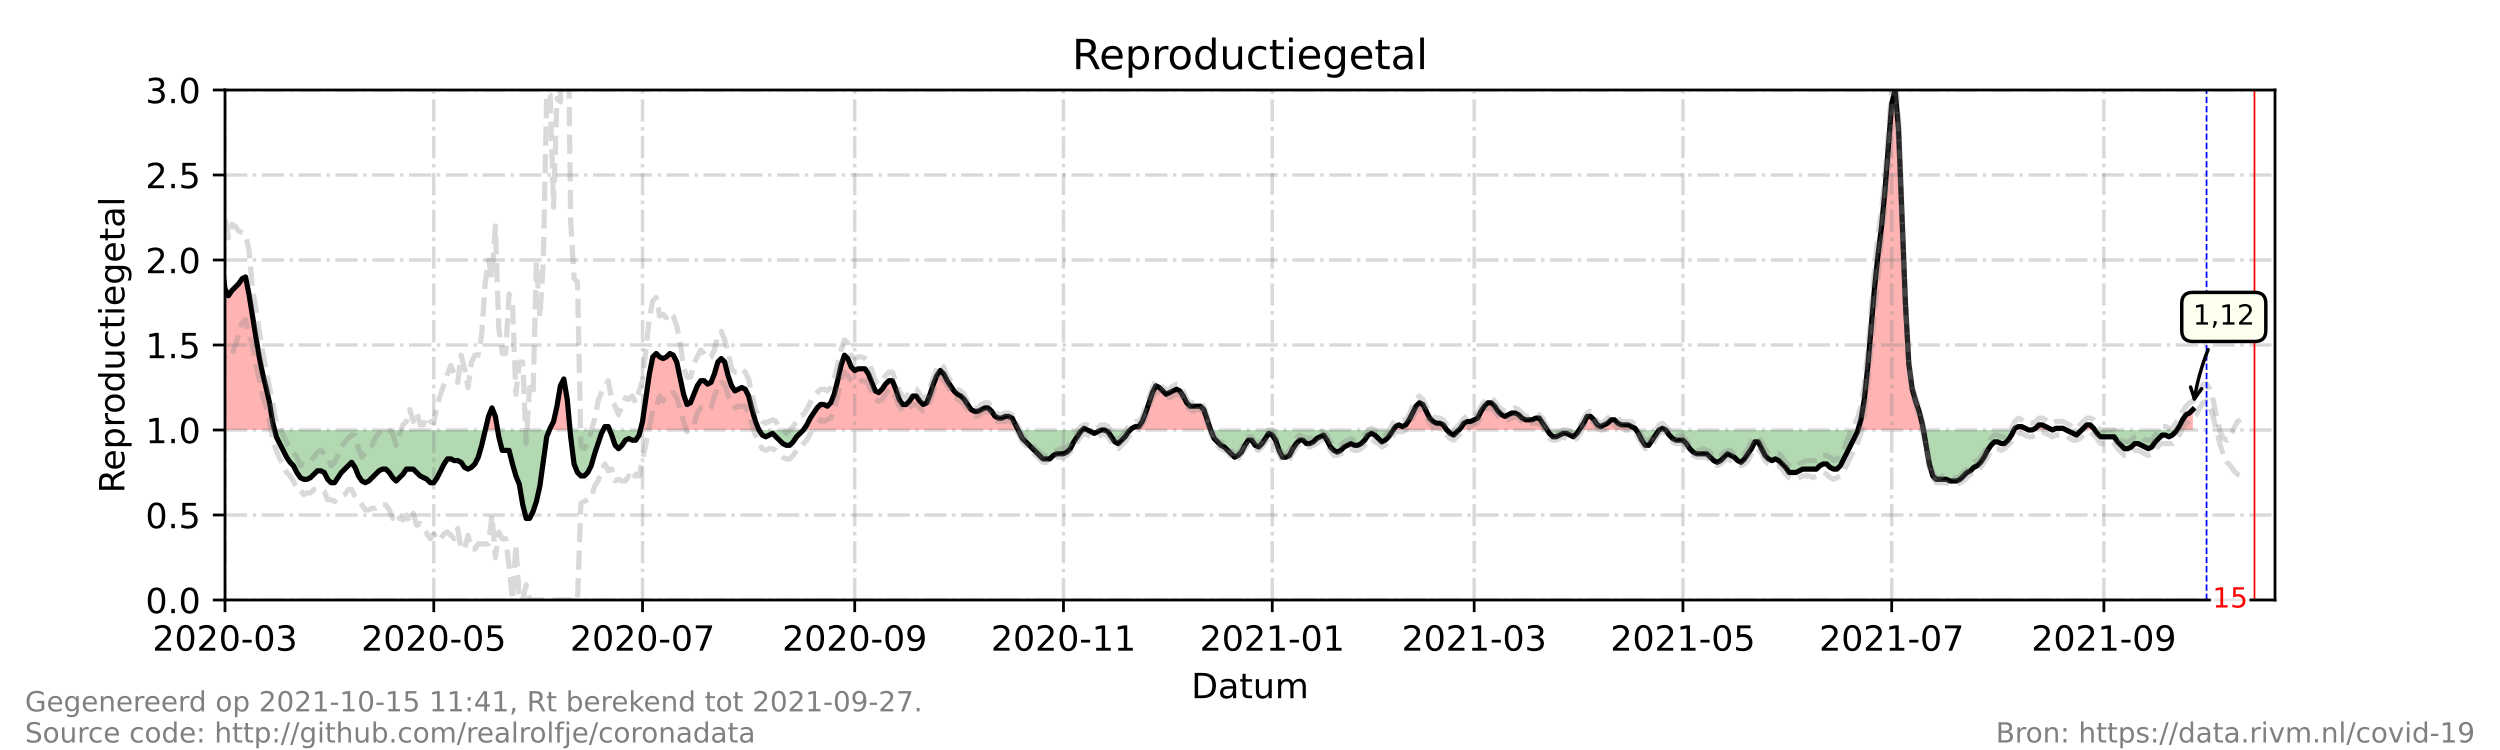<?xml version="1.0" encoding="utf-8" standalone="no"?>
<!DOCTYPE svg PUBLIC "-//W3C//DTD SVG 1.1//EN"
  "http://www.w3.org/Graphics/SVG/1.1/DTD/svg11.dtd">
<!-- Created with matplotlib (https://matplotlib.org/) -->
<svg height="216pt" version="1.1" viewBox="0 0 720 216" width="720pt" xmlns="http://www.w3.org/2000/svg" xmlns:xlink="http://www.w3.org/1999/xlink">
 <defs>
  <style type="text/css">*{stroke-linecap:butt;stroke-linejoin:round;}</style>
 </defs>
 <g id="figure_1">
  <g id="patch_1">
   <path d="M 0 216 
L 720 216 
L 720 0 
L 0 0 
z
" style="fill:#ffffff;"/>
  </g>
  <g id="axes_1">
   <g id="patch_2">
    <path d="M 64.8 172.8 
L 655.2 172.8 
L 655.2 25.92 
L 64.8 25.92 
z
" style="fill:#ffffff;"/>
   </g>
   <g id="PolyCollection_1">
    <path clip-path="url(#pcd1acbec88)" d="M 51.987 123.84 
L 51.987 123.84 
L 52.972 123.84 
L 53.958 123.84 
L 54.944 123.84 
L 55.929 123.84 
L 56.915 123.84 
L 57.901 123.84 
L 58.886 123.84 
L 59.872 123.84 
L 60.857 123.84 
L 61.843 123.84 
L 62.829 123.84 
L 63.814 123.84 
L 64.8 123.84 
L 65.786 123.84 
L 66.771 123.84 
L 67.757 123.84 
L 68.743 123.84 
L 69.728 123.84 
L 70.714 123.84 
L 71.699 123.84 
L 72.685 123.84 
L 73.671 123.84 
L 74.656 123.84 
L 75.642 123.84 
L 76.628 123.84 
L 77.613 123.84 
L 78.599 123.84 
L 79.092 123.84 
L 78.599 121.882 
L 77.613 116.006 
L 76.628 111.6 
L 75.642 107.683 
L 74.656 102.787 
L 73.671 96.912 
L 72.685 91.037 
L 71.699 84.672 
L 70.714 79.776 
L 69.728 80.266 
L 68.743 81.734 
L 67.757 82.714 
L 66.771 83.693 
L 65.786 85.162 
L 64.8 83.203 
L 63.814 75.37 
L 62.829 69.984 
L 61.843 71.942 
L 60.857 71.942 
L 59.872 67.536 
L 58.886 65.088 
L 57.901 66.067 
L 56.915 66.557 
L 55.929 73.411 
L 54.944 87.61 
L 53.958 94.954 
L 52.972 87.61 
L 51.987 78.307 
z
" style="fill:#ff0000;fill-opacity:0.3;"/>
    <path clip-path="url(#pcd1acbec88)" d="M 139.709 123.84 
L 140.694 123.84 
L 141.68 123.84 
L 142.666 123.84 
L 143.323 123.84 
L 142.666 119.923 
L 141.68 117.475 
L 140.694 119.923 
z
" style="fill:#ff0000;fill-opacity:0.3;"/>
    <path clip-path="url(#pcd1acbec88)" d="M 158.239 123.84 
L 158.436 123.84 
L 159.422 123.84 
L 160.407 123.84 
L 161.393 123.84 
L 162.379 123.84 
L 163.364 123.84 
L 164.171 123.84 
L 163.364 115.027 
L 162.379 109.152 
L 161.393 111.11 
L 160.407 116.986 
L 159.422 121.392 
L 158.436 123.35 
z
" style="fill:#ff0000;fill-opacity:0.3;"/>
    <path clip-path="url(#pcd1acbec88)" d="M 173.714 123.84 
L 174.206 123.84 
L 175.192 123.84 
L 175.586 123.84 
L 175.192 122.861 
L 174.206 122.861 
z
" style="fill:#ff0000;fill-opacity:0.3;"/>
    <path clip-path="url(#pcd1acbec88)" d="M 184.432 123.84 
L 185.048 123.84 
L 186.034 123.84 
L 187.02 123.84 
L 188.005 123.84 
L 188.991 123.84 
L 189.977 123.84 
L 190.962 123.84 
L 191.948 123.84 
L 192.934 123.84 
L 193.919 123.84 
L 194.905 123.84 
L 195.89 123.84 
L 196.876 123.84 
L 197.862 123.84 
L 198.847 123.84 
L 199.833 123.84 
L 200.819 123.84 
L 201.804 123.84 
L 202.79 123.84 
L 203.776 123.84 
L 204.761 123.84 
L 205.747 123.84 
L 206.733 123.84 
L 207.718 123.84 
L 208.704 123.84 
L 209.689 123.84 
L 210.675 123.84 
L 211.661 123.84 
L 212.646 123.84 
L 213.632 123.84 
L 214.618 123.84 
L 215.603 123.84 
L 216.589 123.84 
L 217.575 123.84 
L 218.56 123.84 
L 217.575 121.392 
L 216.589 117.965 
L 215.603 114.048 
L 214.618 112.09 
L 213.632 111.6 
L 212.646 112.09 
L 211.661 112.579 
L 210.675 111.11 
L 209.689 108.173 
L 208.704 104.256 
L 207.718 103.277 
L 206.733 104.256 
L 205.747 107.683 
L 204.761 110.131 
L 203.776 110.621 
L 202.79 109.642 
L 201.804 109.642 
L 200.819 111.11 
L 199.833 113.558 
L 198.847 116.006 
L 197.862 116.496 
L 196.876 113.558 
L 195.89 108.662 
L 194.905 104.256 
L 193.919 102.298 
L 192.934 101.808 
L 191.948 102.787 
L 190.962 103.277 
L 189.977 102.787 
L 188.991 101.808 
L 188.005 102.787 
L 187.02 107.683 
L 186.034 114.538 
L 185.048 121.392 
z
" style="fill:#ff0000;fill-opacity:0.3;"/>
    <path clip-path="url(#pcd1acbec88)" d="M 231.374 123.84 
L 232.359 123.84 
L 233.345 123.84 
L 234.331 123.84 
L 235.316 123.84 
L 236.302 123.84 
L 237.287 123.84 
L 238.273 123.84 
L 239.259 123.84 
L 240.244 123.84 
L 241.23 123.84 
L 242.216 123.84 
L 243.201 123.84 
L 244.187 123.84 
L 245.173 123.84 
L 246.158 123.84 
L 247.144 123.84 
L 248.13 123.84 
L 249.115 123.84 
L 250.101 123.84 
L 251.086 123.84 
L 252.072 123.84 
L 253.058 123.84 
L 254.043 123.84 
L 255.029 123.84 
L 256.015 123.84 
L 257 123.84 
L 257.986 123.84 
L 258.972 123.84 
L 259.957 123.84 
L 260.943 123.84 
L 261.929 123.84 
L 262.914 123.84 
L 263.9 123.84 
L 264.885 123.84 
L 265.871 123.84 
L 266.857 123.84 
L 267.842 123.84 
L 268.828 123.84 
L 269.814 123.84 
L 270.799 123.84 
L 271.785 123.84 
L 272.771 123.84 
L 273.756 123.84 
L 274.742 123.84 
L 275.728 123.84 
L 276.713 123.84 
L 277.699 123.84 
L 278.684 123.84 
L 279.67 123.84 
L 280.656 123.84 
L 281.641 123.84 
L 282.627 123.84 
L 283.613 123.84 
L 284.598 123.84 
L 285.584 123.84 
L 286.57 123.84 
L 287.555 123.84 
L 288.541 123.84 
L 289.527 123.84 
L 290.512 123.84 
L 291.498 123.84 
L 292.483 123.84 
L 293.223 123.84 
L 292.483 122.371 
L 291.498 120.413 
L 290.512 119.923 
L 289.527 119.923 
L 288.541 120.413 
L 287.555 120.413 
L 286.57 119.923 
L 285.584 118.454 
L 284.598 117.475 
L 283.613 117.475 
L 282.627 117.965 
L 281.641 118.454 
L 280.656 118.454 
L 279.67 117.965 
L 278.684 116.496 
L 277.699 115.027 
L 276.713 114.048 
L 275.728 113.558 
L 274.742 112.579 
L 273.756 111.11 
L 272.771 109.642 
L 271.785 107.683 
L 270.799 106.704 
L 269.814 108.173 
L 268.828 110.621 
L 267.842 113.558 
L 266.857 116.006 
L 265.871 116.496 
L 264.885 115.517 
L 263.9 114.048 
L 262.914 114.048 
L 261.929 115.517 
L 260.943 116.496 
L 259.957 116.496 
L 258.972 115.027 
L 257.986 112.09 
L 257 109.642 
L 256.015 109.642 
L 255.029 110.621 
L 254.043 112.09 
L 253.058 113.069 
L 252.072 112.579 
L 251.086 110.131 
L 250.101 107.683 
L 249.115 106.214 
L 248.13 106.214 
L 247.144 106.214 
L 246.158 106.704 
L 245.173 105.725 
L 244.187 103.277 
L 243.201 102.298 
L 242.216 105.235 
L 241.23 109.642 
L 240.244 113.558 
L 239.259 116.006 
L 238.273 116.986 
L 237.287 116.496 
L 236.302 116.496 
L 235.316 117.475 
L 234.331 118.944 
L 233.345 120.413 
L 232.359 122.371 
z
" style="fill:#ff0000;fill-opacity:0.3;"/>
    <path clip-path="url(#pcd1acbec88)" d="M 311.704 123.84 
L 312.196 123.84 
L 313.182 123.84 
L 312.196 123.35 
z
" style="fill:#ff0000;fill-opacity:0.3;"/>
    <path clip-path="url(#pcd1acbec88)" d="M 325.503 123.84 
L 325.995 123.84 
L 326.981 123.84 
L 327.967 123.84 
L 328.952 123.84 
L 329.938 123.84 
L 330.924 123.84 
L 331.909 123.84 
L 332.895 123.84 
L 333.88 123.84 
L 334.866 123.84 
L 335.852 123.84 
L 336.837 123.84 
L 337.823 123.84 
L 338.809 123.84 
L 339.794 123.84 
L 340.78 123.84 
L 341.766 123.84 
L 342.751 123.84 
L 343.737 123.84 
L 344.723 123.84 
L 345.708 123.84 
L 346.694 123.84 
L 347.679 123.84 
L 348.665 123.84 
L 347.679 120.902 
L 346.694 117.965 
L 345.708 116.986 
L 344.723 116.986 
L 343.737 116.986 
L 342.751 116.986 
L 341.766 116.006 
L 340.78 114.048 
L 339.794 112.579 
L 338.809 112.09 
L 337.823 112.579 
L 336.837 113.069 
L 335.852 113.558 
L 334.866 112.579 
L 333.88 111.6 
L 332.895 111.11 
L 331.909 113.069 
L 330.924 116.006 
L 329.938 118.944 
L 328.952 121.392 
L 327.967 122.861 
L 326.981 122.861 
L 325.995 123.35 
z
" style="fill:#ff0000;fill-opacity:0.3;"/>
    <path clip-path="url(#pcd1acbec88)" d="M 401.233 123.84 
L 401.89 123.84 
L 402.875 123.84 
L 403.861 123.84 
L 404.847 123.84 
L 405.832 123.84 
L 406.818 123.84 
L 407.804 123.84 
L 408.789 123.84 
L 409.775 123.84 
L 410.761 123.84 
L 411.746 123.84 
L 412.732 123.84 
L 413.718 123.84 
L 414.703 123.84 
L 415.689 123.84 
L 416.674 123.84 
L 415.689 122.371 
L 414.703 121.882 
L 413.718 121.882 
L 412.732 121.392 
L 411.746 120.413 
L 410.761 118.454 
L 409.775 116.496 
L 408.789 116.006 
L 407.804 116.986 
L 406.818 118.944 
L 405.832 120.902 
L 404.847 122.371 
L 403.861 122.861 
L 402.875 122.371 
L 401.89 122.861 
z
" style="fill:#ff0000;fill-opacity:0.3;"/>
    <path clip-path="url(#pcd1acbec88)" d="M 420.124 123.84 
L 420.617 123.84 
L 421.603 123.84 
L 422.588 123.84 
L 423.574 123.84 
L 424.56 123.84 
L 425.545 123.84 
L 426.531 123.84 
L 427.517 123.84 
L 428.502 123.84 
L 429.488 123.84 
L 430.473 123.84 
L 431.459 123.84 
L 432.445 123.84 
L 433.43 123.84 
L 434.416 123.84 
L 435.402 123.84 
L 436.387 123.84 
L 437.373 123.84 
L 438.359 123.84 
L 439.344 123.84 
L 440.33 123.84 
L 441.316 123.84 
L 442.301 123.84 
L 443.287 123.84 
L 444.272 123.84 
L 445.258 123.84 
L 445.587 123.84 
L 445.258 123.35 
L 444.272 121.882 
L 443.287 120.413 
L 442.301 120.413 
L 441.316 120.902 
L 440.33 120.902 
L 439.344 120.902 
L 438.359 120.413 
L 437.373 119.434 
L 436.387 118.944 
L 435.402 118.944 
L 434.416 119.434 
L 433.43 119.923 
L 432.445 119.434 
L 431.459 118.454 
L 430.473 116.986 
L 429.488 116.006 
L 428.502 116.006 
L 427.517 116.986 
L 426.531 118.454 
L 425.545 120.413 
L 424.56 120.902 
L 423.574 121.392 
L 422.588 121.392 
L 421.603 121.882 
L 420.617 123.35 
z
" style="fill:#ff0000;fill-opacity:0.3;"/>
    <path clip-path="url(#pcd1acbec88)" d="M 454.786 123.84 
L 455.115 123.84 
L 456.1 123.84 
L 457.086 123.84 
L 458.071 123.84 
L 459.057 123.84 
L 460.043 123.84 
L 461.028 123.84 
L 462.014 123.84 
L 463 123.84 
L 463.985 123.84 
L 464.971 123.84 
L 465.957 123.84 
L 466.942 123.84 
L 467.928 123.84 
L 468.914 123.84 
L 469.899 123.84 
L 470.885 123.84 
L 471.213 123.84 
L 470.885 123.35 
L 469.899 122.861 
L 468.914 122.371 
L 467.928 122.371 
L 466.942 122.371 
L 465.957 121.882 
L 464.971 120.902 
L 463.985 120.902 
L 463 121.882 
L 462.014 122.371 
L 461.028 122.861 
L 460.043 122.371 
L 459.057 120.902 
L 458.071 119.923 
L 457.086 119.923 
L 456.1 121.882 
L 455.115 123.35 
z
" style="fill:#ff0000;fill-opacity:0.3;"/>
    <path clip-path="url(#pcd1acbec88)" d="M 477.784 123.84 
L 478.77 123.84 
L 479.756 123.84 
L 478.77 123.35 
z
" style="fill:#ff0000;fill-opacity:0.3;"/>
    <path clip-path="url(#pcd1acbec88)" d="M 535.092 123.84 
L 535.937 123.84 
L 536.923 123.84 
L 537.909 123.84 
L 538.894 123.84 
L 539.88 123.84 
L 540.865 123.84 
L 541.851 123.84 
L 542.837 123.84 
L 543.822 123.84 
L 544.808 123.84 
L 545.794 123.84 
L 546.779 123.84 
L 547.765 123.84 
L 548.751 123.84 
L 549.736 123.84 
L 550.722 123.84 
L 551.708 123.84 
L 552.693 123.84 
L 553.679 123.84 
L 553.925 123.84 
L 553.679 122.371 
L 552.693 118.454 
L 551.708 115.517 
L 550.722 112.09 
L 549.736 104.746 
L 548.751 87.12 
L 547.765 61.171 
L 546.779 37.181 
L 545.794 25.92 
L 544.808 29.837 
L 543.822 42.566 
L 542.837 55.296 
L 541.851 65.578 
L 540.865 73.411 
L 539.88 82.714 
L 538.894 94.464 
L 537.909 105.725 
L 536.923 115.027 
L 535.937 120.902 
z
" style="fill:#ff0000;fill-opacity:0.3;"/>
    <path clip-path="url(#pcd1acbec88)" d="M 580.045 123.84 
L 580.291 123.84 
L 581.277 123.84 
L 582.262 123.84 
L 583.248 123.84 
L 584.234 123.84 
L 583.248 123.35 
L 582.262 122.861 
L 581.277 122.861 
L 580.291 123.35 
z
" style="fill:#ff0000;fill-opacity:0.3;"/>
    <path clip-path="url(#pcd1acbec88)" d="M 585.219 123.84 
L 586.205 123.84 
L 587.191 123.84 
L 588.176 123.84 
L 589.162 123.84 
L 590.148 123.84 
L 591.133 123.84 
L 590.148 123.35 
L 589.162 122.861 
L 588.176 122.371 
L 587.191 122.371 
L 586.205 123.35 
z
" style="fill:#ff0000;fill-opacity:0.3;"/>
    <path clip-path="url(#pcd1acbec88)" d="M 591.133 123.84 
L 592.119 123.84 
L 593.105 123.84 
L 594.09 123.84 
L 595.076 123.84 
L 594.09 123.35 
L 593.105 123.35 
L 592.119 123.35 
z
" style="fill:#ff0000;fill-opacity:0.3;"/>
    <path clip-path="url(#pcd1acbec88)" d="M 599.511 123.84 
L 600.004 123.84 
L 600.99 123.84 
L 601.975 123.84 
L 602.961 123.84 
L 603.289 123.84 
L 602.961 123.35 
L 601.975 122.371 
L 600.99 122.371 
L 600.004 123.35 
z
" style="fill:#ff0000;fill-opacity:0.3;"/>
    <path clip-path="url(#pcd1acbec88)" d="M 626.945 123.84 
L 627.602 123.84 
L 628.588 123.84 
L 629.573 123.84 
L 630.559 123.84 
L 631.545 123.84 
L 631.545 123.84 
L 631.545 117.965 
L 630.559 118.944 
L 629.573 119.434 
L 628.588 120.902 
L 627.602 122.861 
z
" style="fill:#ff0000;fill-opacity:0.3;"/>
   </g>
   <g id="PolyCollection_2">
    <path clip-path="url(#pcd1acbec88)" d="M 79.092 123.84 
L 79.585 123.84 
L 80.57 123.84 
L 81.556 123.84 
L 82.542 123.84 
L 83.527 123.84 
L 84.513 123.84 
L 85.498 123.84 
L 86.484 123.84 
L 87.47 123.84 
L 88.455 123.84 
L 89.441 123.84 
L 90.427 123.84 
L 91.412 123.84 
L 92.398 123.84 
L 93.384 123.84 
L 94.369 123.84 
L 95.355 123.84 
L 96.341 123.84 
L 97.326 123.84 
L 98.312 123.84 
L 99.297 123.84 
L 100.283 123.84 
L 101.269 123.84 
L 102.254 123.84 
L 103.24 123.84 
L 104.226 123.84 
L 105.211 123.84 
L 106.197 123.84 
L 107.183 123.84 
L 108.168 123.84 
L 109.154 123.84 
L 110.14 123.84 
L 111.125 123.84 
L 112.111 123.84 
L 113.096 123.84 
L 114.082 123.84 
L 115.068 123.84 
L 116.053 123.84 
L 117.039 123.84 
L 118.025 123.84 
L 119.01 123.84 
L 119.996 123.84 
L 120.982 123.84 
L 121.967 123.84 
L 122.953 123.84 
L 123.939 123.84 
L 124.924 123.84 
L 125.91 123.84 
L 126.895 123.84 
L 127.881 123.84 
L 128.867 123.84 
L 129.852 123.84 
L 130.838 123.84 
L 131.824 123.84 
L 132.809 123.84 
L 133.795 123.84 
L 134.781 123.84 
L 135.766 123.84 
L 136.752 123.84 
L 137.738 123.84 
L 138.723 123.84 
L 139.709 123.84 
L 139.709 123.84 
L 139.709 123.84 
L 138.723 128.246 
L 137.738 131.674 
L 136.752 133.632 
L 135.766 134.611 
L 134.781 135.101 
L 133.795 134.611 
L 132.809 133.142 
L 131.824 132.653 
L 130.838 132.653 
L 129.852 132.163 
L 128.867 132.163 
L 127.881 133.632 
L 126.895 135.59 
L 125.91 137.549 
L 124.924 139.018 
L 123.939 139.018 
L 122.953 138.038 
L 121.967 137.549 
L 120.982 137.059 
L 119.996 136.08 
L 119.01 135.101 
L 118.025 135.101 
L 117.039 135.101 
L 116.053 136.57 
L 115.068 137.549 
L 114.082 138.528 
L 113.096 137.549 
L 112.111 136.08 
L 111.125 135.101 
L 110.14 135.101 
L 109.154 135.59 
L 108.168 136.57 
L 107.183 137.549 
L 106.197 138.528 
L 105.211 139.018 
L 104.226 138.528 
L 103.24 137.059 
L 102.254 134.611 
L 101.269 133.142 
L 100.283 134.122 
L 99.297 135.101 
L 98.312 136.08 
L 97.326 137.549 
L 96.341 139.018 
L 95.355 139.018 
L 94.369 138.038 
L 93.384 136.08 
L 92.398 135.59 
L 91.412 135.59 
L 90.427 136.57 
L 89.441 137.549 
L 88.455 138.038 
L 87.47 138.038 
L 86.484 137.549 
L 85.498 136.08 
L 84.513 134.122 
L 83.527 133.142 
L 82.542 131.674 
L 81.556 129.715 
L 80.57 127.757 
L 79.585 125.798 
z
" style="fill:#008000;fill-opacity:0.3;"/>
    <path clip-path="url(#pcd1acbec88)" d="M 143.323 123.84 
L 143.651 123.84 
L 144.637 123.84 
L 145.623 123.84 
L 146.608 123.84 
L 147.594 123.84 
L 148.58 123.84 
L 149.565 123.84 
L 150.551 123.84 
L 151.537 123.84 
L 152.522 123.84 
L 153.508 123.84 
L 154.493 123.84 
L 155.479 123.84 
L 156.465 123.84 
L 157.45 123.84 
L 158.239 123.84 
L 157.45 125.798 
L 156.465 132.653 
L 155.479 139.997 
L 154.493 144.403 
L 153.508 147.341 
L 152.522 149.299 
L 151.537 149.299 
L 150.551 145.382 
L 149.565 139.507 
L 148.58 137.059 
L 147.594 133.632 
L 146.608 129.715 
L 145.623 129.715 
L 144.637 129.715 
L 143.651 125.798 
z
" style="fill:#008000;fill-opacity:0.3;"/>
    <path clip-path="url(#pcd1acbec88)" d="M 164.171 123.84 
L 164.35 123.84 
L 165.336 123.84 
L 166.321 123.84 
L 167.307 123.84 
L 168.292 123.84 
L 169.278 123.84 
L 170.264 123.84 
L 171.249 123.84 
L 172.235 123.84 
L 173.221 123.84 
L 173.714 123.84 
L 173.221 124.819 
L 172.235 127.757 
L 171.249 130.694 
L 170.264 134.122 
L 169.278 136.08 
L 168.292 137.059 
L 167.307 137.059 
L 166.321 136.08 
L 165.336 133.632 
L 164.35 125.798 
z
" style="fill:#008000;fill-opacity:0.3;"/>
    <path clip-path="url(#pcd1acbec88)" d="M 175.586 123.84 
L 176.178 123.84 
L 177.163 123.84 
L 178.149 123.84 
L 179.135 123.84 
L 180.12 123.84 
L 181.106 123.84 
L 182.091 123.84 
L 183.077 123.84 
L 184.063 123.84 
L 184.432 123.84 
L 184.063 125.309 
L 183.077 126.778 
L 182.091 126.778 
L 181.106 126.288 
L 180.12 126.778 
L 179.135 128.246 
L 178.149 129.226 
L 177.163 128.246 
L 176.178 125.309 
z
" style="fill:#008000;fill-opacity:0.3;"/>
    <path clip-path="url(#pcd1acbec88)" d="M 218.56 123.84 
L 218.56 123.84 
L 219.546 123.84 
L 220.532 123.84 
L 221.517 123.84 
L 222.503 123.84 
L 223.488 123.84 
L 224.474 123.84 
L 225.46 123.84 
L 226.445 123.84 
L 227.431 123.84 
L 228.417 123.84 
L 229.402 123.84 
L 230.388 123.84 
L 231.374 123.84 
L 231.374 123.84 
L 231.374 123.84 
L 230.388 124.819 
L 229.402 125.798 
L 228.417 127.267 
L 227.431 128.246 
L 226.445 128.246 
L 225.46 127.757 
L 224.474 126.778 
L 223.488 125.798 
L 222.503 124.819 
L 221.517 125.309 
L 220.532 125.798 
L 219.546 125.309 
L 218.56 123.84 
z
" style="fill:#008000;fill-opacity:0.3;"/>
    <path clip-path="url(#pcd1acbec88)" d="M 293.223 123.84 
L 293.469 123.84 
L 294.455 123.84 
L 295.44 123.84 
L 296.426 123.84 
L 297.412 123.84 
L 298.397 123.84 
L 299.383 123.84 
L 300.369 123.84 
L 301.354 123.84 
L 302.34 123.84 
L 303.326 123.84 
L 304.311 123.84 
L 305.297 123.84 
L 306.282 123.84 
L 307.268 123.84 
L 308.254 123.84 
L 309.239 123.84 
L 310.225 123.84 
L 311.211 123.84 
L 311.704 123.84 
L 311.211 124.33 
L 310.225 125.798 
L 309.239 127.267 
L 308.254 129.226 
L 307.268 130.205 
L 306.282 130.694 
L 305.297 130.694 
L 304.311 130.694 
L 303.326 131.184 
L 302.34 132.163 
L 301.354 132.163 
L 300.369 132.163 
L 299.383 131.184 
L 298.397 130.205 
L 297.412 129.226 
L 296.426 128.246 
L 295.44 127.267 
L 294.455 126.288 
L 293.469 124.33 
z
" style="fill:#008000;fill-opacity:0.3;"/>
    <path clip-path="url(#pcd1acbec88)" d="M 313.182 123.84 
L 313.182 123.84 
L 314.168 123.84 
L 315.153 123.84 
L 316.139 123.84 
L 317.125 123.84 
L 318.11 123.84 
L 319.096 123.84 
L 320.081 123.84 
L 321.067 123.84 
L 322.053 123.84 
L 323.038 123.84 
L 324.024 123.84 
L 325.01 123.84 
L 325.503 123.84 
L 325.01 124.33 
L 324.024 125.798 
L 323.038 126.778 
L 322.053 127.757 
L 321.067 127.267 
L 320.081 125.798 
L 319.096 124.33 
L 318.11 123.84 
L 317.125 123.84 
L 316.139 124.33 
L 315.153 124.819 
L 314.168 124.33 
L 313.182 123.84 
z
" style="fill:#008000;fill-opacity:0.3;"/>
    <path clip-path="url(#pcd1acbec88)" d="M 348.665 123.84 
L 348.665 123.84 
L 349.651 123.84 
L 350.636 123.84 
L 351.622 123.84 
L 352.608 123.84 
L 353.593 123.84 
L 354.579 123.84 
L 355.565 123.84 
L 356.55 123.84 
L 357.536 123.84 
L 358.522 123.84 
L 359.507 123.84 
L 360.493 123.84 
L 361.478 123.84 
L 362.464 123.84 
L 363.45 123.84 
L 364.435 123.84 
L 365.421 123.84 
L 366.407 123.84 
L 367.392 123.84 
L 368.378 123.84 
L 369.364 123.84 
L 370.349 123.84 
L 371.335 123.84 
L 372.321 123.84 
L 373.306 123.84 
L 374.292 123.84 
L 375.277 123.84 
L 376.263 123.84 
L 377.249 123.84 
L 378.234 123.84 
L 379.22 123.84 
L 380.206 123.84 
L 381.191 123.84 
L 382.177 123.84 
L 383.163 123.84 
L 384.148 123.84 
L 385.134 123.84 
L 386.12 123.84 
L 387.105 123.84 
L 388.091 123.84 
L 389.076 123.84 
L 390.062 123.84 
L 391.048 123.84 
L 392.033 123.84 
L 393.019 123.84 
L 394.005 123.84 
L 394.99 123.84 
L 395.976 123.84 
L 396.962 123.84 
L 397.947 123.84 
L 398.933 123.84 
L 399.919 123.84 
L 400.904 123.84 
L 401.233 123.84 
L 400.904 124.33 
L 399.919 125.798 
L 398.933 126.778 
L 397.947 127.267 
L 396.962 126.288 
L 395.976 125.309 
L 394.99 124.819 
L 394.005 125.309 
L 393.019 126.778 
L 392.033 127.757 
L 391.048 128.246 
L 390.062 128.246 
L 389.076 127.757 
L 388.091 128.246 
L 387.105 128.736 
L 386.12 129.715 
L 385.134 130.205 
L 384.148 129.715 
L 383.163 128.736 
L 382.177 126.778 
L 381.191 125.309 
L 380.206 125.798 
L 379.22 126.288 
L 378.234 127.267 
L 377.249 127.757 
L 376.263 127.757 
L 375.277 126.778 
L 374.292 126.778 
L 373.306 127.757 
L 372.321 129.226 
L 371.335 131.184 
L 370.349 131.674 
L 369.364 131.674 
L 368.378 129.715 
L 367.392 126.778 
L 366.407 125.309 
L 365.421 124.819 
L 364.435 126.288 
L 363.45 127.757 
L 362.464 128.736 
L 361.478 128.246 
L 360.493 126.778 
L 359.507 126.778 
L 358.522 128.246 
L 357.536 130.205 
L 356.55 131.184 
L 355.565 131.674 
L 354.579 130.694 
L 353.593 129.715 
L 352.608 128.736 
L 351.622 128.246 
L 350.636 127.267 
L 349.651 126.288 
L 348.665 123.84 
z
" style="fill:#008000;fill-opacity:0.3;"/>
    <path clip-path="url(#pcd1acbec88)" d="M 416.674 123.84 
L 416.674 123.84 
L 417.66 123.84 
L 418.646 123.84 
L 419.631 123.84 
L 420.124 123.84 
L 419.631 124.33 
L 418.646 125.309 
L 417.66 124.819 
L 416.674 123.84 
z
" style="fill:#008000;fill-opacity:0.3;"/>
    <path clip-path="url(#pcd1acbec88)" d="M 445.587 123.84 
L 446.244 123.84 
L 447.229 123.84 
L 448.215 123.84 
L 449.201 123.84 
L 450.186 123.84 
L 451.172 123.84 
L 452.158 123.84 
L 453.143 123.84 
L 454.129 123.84 
L 454.786 123.84 
L 454.129 124.819 
L 453.143 125.798 
L 452.158 125.309 
L 451.172 124.819 
L 450.186 124.819 
L 449.201 125.309 
L 448.215 125.798 
L 447.229 125.798 
L 446.244 124.819 
z
" style="fill:#008000;fill-opacity:0.3;"/>
    <path clip-path="url(#pcd1acbec88)" d="M 471.213 123.84 
L 471.87 123.84 
L 472.856 123.84 
L 473.842 123.84 
L 474.827 123.84 
L 475.813 123.84 
L 476.799 123.84 
L 477.784 123.84 
L 477.784 123.84 
L 477.784 123.84 
L 476.799 125.309 
L 475.813 126.778 
L 474.827 128.246 
L 473.842 128.246 
L 472.856 126.778 
L 471.87 124.819 
z
" style="fill:#008000;fill-opacity:0.3;"/>
    <path clip-path="url(#pcd1acbec88)" d="M 479.756 123.84 
L 479.756 123.84 
L 480.741 123.84 
L 481.727 123.84 
L 482.713 123.84 
L 483.698 123.84 
L 484.684 123.84 
L 485.669 123.84 
L 486.655 123.84 
L 487.641 123.84 
L 488.626 123.84 
L 489.612 123.84 
L 490.598 123.84 
L 491.583 123.84 
L 492.569 123.84 
L 493.555 123.84 
L 494.54 123.84 
L 495.526 123.84 
L 496.512 123.84 
L 497.497 123.84 
L 498.483 123.84 
L 499.468 123.84 
L 500.454 123.84 
L 501.44 123.84 
L 502.425 123.84 
L 503.411 123.84 
L 504.397 123.84 
L 505.382 123.84 
L 506.368 123.84 
L 507.354 123.84 
L 508.339 123.84 
L 509.325 123.84 
L 510.311 123.84 
L 511.296 123.84 
L 512.282 123.84 
L 513.267 123.84 
L 514.253 123.84 
L 515.239 123.84 
L 516.224 123.84 
L 517.21 123.84 
L 518.196 123.84 
L 519.181 123.84 
L 520.167 123.84 
L 521.153 123.84 
L 522.138 123.84 
L 523.124 123.84 
L 524.11 123.84 
L 525.095 123.84 
L 526.081 123.84 
L 527.066 123.84 
L 528.052 123.84 
L 529.038 123.84 
L 530.023 123.84 
L 531.009 123.84 
L 531.995 123.84 
L 532.98 123.84 
L 533.966 123.84 
L 534.952 123.84 
L 535.092 123.84 
L 534.952 124.33 
L 533.966 126.288 
L 532.98 128.246 
L 531.995 130.205 
L 531.009 132.163 
L 530.023 134.122 
L 529.038 135.101 
L 528.052 135.101 
L 527.066 134.611 
L 526.081 133.632 
L 525.095 133.632 
L 524.11 134.122 
L 523.124 135.101 
L 522.138 135.101 
L 521.153 135.101 
L 520.167 135.101 
L 519.181 135.101 
L 518.196 135.59 
L 517.21 136.08 
L 516.224 136.08 
L 515.239 136.08 
L 514.253 134.611 
L 513.267 133.632 
L 512.282 132.653 
L 511.296 132.163 
L 510.311 132.653 
L 509.325 132.163 
L 508.339 131.184 
L 507.354 129.226 
L 506.368 127.267 
L 505.382 127.267 
L 504.397 129.226 
L 503.411 130.694 
L 502.425 132.163 
L 501.44 133.142 
L 500.454 132.653 
L 499.468 131.674 
L 498.483 131.184 
L 497.497 130.694 
L 496.512 131.674 
L 495.526 132.653 
L 494.54 133.142 
L 493.555 132.653 
L 492.569 131.674 
L 491.583 130.694 
L 490.598 130.694 
L 489.612 130.694 
L 488.626 130.694 
L 487.641 130.205 
L 486.655 129.226 
L 485.669 127.757 
L 484.684 126.778 
L 483.698 126.778 
L 482.713 126.778 
L 481.727 126.288 
L 480.741 125.309 
L 479.756 123.84 
z
" style="fill:#008000;fill-opacity:0.3;"/>
    <path clip-path="url(#pcd1acbec88)" d="M 553.925 123.84 
L 554.664 123.84 
L 555.65 123.84 
L 556.636 123.84 
L 557.621 123.84 
L 558.607 123.84 
L 559.593 123.84 
L 560.578 123.84 
L 561.564 123.84 
L 562.55 123.84 
L 563.535 123.84 
L 564.521 123.84 
L 565.507 123.84 
L 566.492 123.84 
L 567.478 123.84 
L 568.463 123.84 
L 569.449 123.84 
L 570.435 123.84 
L 571.42 123.84 
L 572.406 123.84 
L 573.392 123.84 
L 574.377 123.84 
L 575.363 123.84 
L 576.349 123.84 
L 577.334 123.84 
L 578.32 123.84 
L 579.306 123.84 
L 580.045 123.84 
L 579.306 125.309 
L 578.32 126.778 
L 577.334 127.757 
L 576.349 127.757 
L 575.363 127.267 
L 574.377 127.267 
L 573.392 128.246 
L 572.406 129.715 
L 571.42 131.674 
L 570.435 133.142 
L 569.449 134.122 
L 568.463 134.611 
L 567.478 135.59 
L 566.492 136.08 
L 565.507 137.059 
L 564.521 138.038 
L 563.535 138.528 
L 562.55 138.528 
L 561.564 138.528 
L 560.578 138.038 
L 559.593 138.038 
L 558.607 138.038 
L 557.621 138.038 
L 556.636 137.059 
L 555.65 133.632 
L 554.664 128.246 
z
" style="fill:#008000;fill-opacity:0.3;"/>
    <path clip-path="url(#pcd1acbec88)" d="M 584.234 123.84 
L 584.234 123.84 
L 585.219 123.84 
L 585.219 123.84 
L 585.219 123.84 
L 584.234 123.84 
z
" style="fill:#008000;fill-opacity:0.3;"/>
    <path clip-path="url(#pcd1acbec88)" d="M 591.133 123.84 
L 591.133 123.84 
L 591.133 123.84 
L 591.133 123.84 
z
" style="fill:#008000;fill-opacity:0.3;"/>
    <path clip-path="url(#pcd1acbec88)" d="M 595.076 123.84 
L 595.076 123.84 
L 596.061 123.84 
L 597.047 123.84 
L 598.033 123.84 
L 599.018 123.84 
L 599.511 123.84 
L 599.018 124.33 
L 598.033 125.309 
L 597.047 124.819 
L 596.061 124.33 
L 595.076 123.84 
z
" style="fill:#008000;fill-opacity:0.3;"/>
    <path clip-path="url(#pcd1acbec88)" d="M 603.289 123.84 
L 603.947 123.84 
L 604.932 123.84 
L 605.918 123.84 
L 606.904 123.84 
L 607.889 123.84 
L 608.875 123.84 
L 609.86 123.84 
L 610.846 123.84 
L 611.832 123.84 
L 612.817 123.84 
L 613.803 123.84 
L 614.789 123.84 
L 615.774 123.84 
L 616.76 123.84 
L 617.746 123.84 
L 618.731 123.84 
L 619.717 123.84 
L 620.703 123.84 
L 621.688 123.84 
L 622.674 123.84 
L 623.659 123.84 
L 624.645 123.84 
L 625.631 123.84 
L 626.616 123.84 
L 626.945 123.84 
L 626.616 124.33 
L 625.631 125.309 
L 624.645 125.798 
L 623.659 125.309 
L 622.674 125.309 
L 621.688 126.288 
L 620.703 127.267 
L 619.717 128.736 
L 618.731 129.226 
L 617.746 128.736 
L 616.76 128.246 
L 615.774 127.757 
L 614.789 127.757 
L 613.803 128.736 
L 612.817 129.226 
L 611.832 129.226 
L 610.846 128.246 
L 609.86 127.267 
L 608.875 125.798 
L 607.889 125.798 
L 606.904 125.798 
L 605.918 125.798 
L 604.932 125.798 
L 603.947 124.819 
z
" style="fill:#008000;fill-opacity:0.3;"/>
   </g>
   <g id="matplotlib.axis_1">
    <g id="xtick_1">
     <g id="line2d_1">
      <path clip-path="url(#pcd1acbec88)" d="M 64.8 172.8 
L 64.8 25.92 
" style="fill:none;stroke:#808080;stroke-dasharray:6.4,1.6,1,1.6;stroke-dashoffset:0;stroke-opacity:0.3;"/>
     </g>
     <g id="line2d_2">
      <defs>
       <path d="M 0 0 
L 0 3.5 
" id="m3b744a0627" style="stroke:#000000;stroke-width:0.8;"/>
      </defs>
      <g>
       <use style="stroke:#000000;stroke-width:0.8;" x="64.8" xlink:href="#m3b744a0627" y="172.8"/>
      </g>
     </g>
     <g id="text_1">
      <!-- 2020-03 -->
      <g transform="translate(43.909 187.398)scale(0.1 -0.1)">
       <defs>
        <path d="M 19.188 8.297 
L 53.609 8.297 
L 53.609 0 
L 7.328 0 
L 7.328 8.297 
Q 12.938 14.109 22.625 23.891 
Q 32.328 33.688 34.812 36.531 
Q 39.547 41.844 41.422 45.531 
Q 43.312 49.219 43.312 52.781 
Q 43.312 58.594 39.234 62.25 
Q 35.156 65.922 28.609 65.922 
Q 23.969 65.922 18.812 64.312 
Q 13.672 62.703 7.812 59.422 
L 7.812 69.391 
Q 13.766 71.781 18.938 73 
Q 24.125 74.219 28.422 74.219 
Q 39.75 74.219 46.484 68.547 
Q 53.219 62.891 53.219 53.422 
Q 53.219 48.922 51.531 44.891 
Q 49.859 40.875 45.406 35.406 
Q 44.188 33.984 37.641 27.219 
Q 31.109 20.453 19.188 8.297 
z
" id="DejaVuSans-50"/>
        <path d="M 31.781 66.406 
Q 24.172 66.406 20.328 58.906 
Q 16.5 51.422 16.5 36.375 
Q 16.5 21.391 20.328 13.891 
Q 24.172 6.391 31.781 6.391 
Q 39.453 6.391 43.281 13.891 
Q 47.125 21.391 47.125 36.375 
Q 47.125 51.422 43.281 58.906 
Q 39.453 66.406 31.781 66.406 
z
M 31.781 74.219 
Q 44.047 74.219 50.516 64.516 
Q 56.984 54.828 56.984 36.375 
Q 56.984 17.969 50.516 8.266 
Q 44.047 -1.422 31.781 -1.422 
Q 19.531 -1.422 13.062 8.266 
Q 6.594 17.969 6.594 36.375 
Q 6.594 54.828 13.062 64.516 
Q 19.531 74.219 31.781 74.219 
z
" id="DejaVuSans-48"/>
        <path d="M 4.891 31.391 
L 31.203 31.391 
L 31.203 23.391 
L 4.891 23.391 
z
" id="DejaVuSans-45"/>
        <path d="M 40.578 39.312 
Q 47.656 37.797 51.625 33 
Q 55.609 28.219 55.609 21.188 
Q 55.609 10.406 48.188 4.484 
Q 40.766 -1.422 27.094 -1.422 
Q 22.516 -1.422 17.656 -0.516 
Q 12.797 0.391 7.625 2.203 
L 7.625 11.719 
Q 11.719 9.328 16.594 8.109 
Q 21.484 6.891 26.812 6.891 
Q 36.078 6.891 40.938 10.547 
Q 45.797 14.203 45.797 21.188 
Q 45.797 27.641 41.281 31.266 
Q 36.766 34.906 28.719 34.906 
L 20.219 34.906 
L 20.219 43.016 
L 29.109 43.016 
Q 36.375 43.016 40.234 45.922 
Q 44.094 48.828 44.094 54.297 
Q 44.094 59.906 40.109 62.906 
Q 36.141 65.922 28.719 65.922 
Q 24.656 65.922 20.016 65.031 
Q 15.375 64.156 9.812 62.312 
L 9.812 71.094 
Q 15.438 72.656 20.344 73.438 
Q 25.25 74.219 29.594 74.219 
Q 40.828 74.219 47.359 69.109 
Q 53.906 64.016 53.906 55.328 
Q 53.906 49.266 50.438 45.094 
Q 46.969 40.922 40.578 39.312 
z
" id="DejaVuSans-51"/>
       </defs>
       <use xlink:href="#DejaVuSans-50"/>
       <use x="63.623" xlink:href="#DejaVuSans-48"/>
       <use x="127.246" xlink:href="#DejaVuSans-50"/>
       <use x="190.869" xlink:href="#DejaVuSans-48"/>
       <use x="254.492" xlink:href="#DejaVuSans-45"/>
       <use x="290.576" xlink:href="#DejaVuSans-48"/>
       <use x="354.199" xlink:href="#DejaVuSans-51"/>
      </g>
     </g>
    </g>
    <g id="xtick_2">
     <g id="line2d_3">
      <path clip-path="url(#pcd1acbec88)" d="M 124.924 172.8 
L 124.924 25.92 
" style="fill:none;stroke:#808080;stroke-dasharray:6.4,1.6,1,1.6;stroke-dashoffset:0;stroke-opacity:0.3;"/>
     </g>
     <g id="line2d_4">
      <g>
       <use style="stroke:#000000;stroke-width:0.8;" x="124.924" xlink:href="#m3b744a0627" y="172.8"/>
      </g>
     </g>
     <g id="text_2">
      <!-- 2020-05 -->
      <g transform="translate(104.033 187.398)scale(0.1 -0.1)">
       <defs>
        <path d="M 10.797 72.906 
L 49.516 72.906 
L 49.516 64.594 
L 19.828 64.594 
L 19.828 46.734 
Q 21.969 47.469 24.109 47.828 
Q 26.266 48.188 28.422 48.188 
Q 40.625 48.188 47.75 41.5 
Q 54.891 34.812 54.891 23.391 
Q 54.891 11.625 47.562 5.094 
Q 40.234 -1.422 26.906 -1.422 
Q 22.312 -1.422 17.547 -0.641 
Q 12.797 0.141 7.719 1.703 
L 7.719 11.625 
Q 12.109 9.234 16.797 8.062 
Q 21.484 6.891 26.703 6.891 
Q 35.156 6.891 40.078 11.328 
Q 45.016 15.766 45.016 23.391 
Q 45.016 31 40.078 35.438 
Q 35.156 39.891 26.703 39.891 
Q 22.75 39.891 18.812 39.016 
Q 14.891 38.141 10.797 36.281 
z
" id="DejaVuSans-53"/>
       </defs>
       <use xlink:href="#DejaVuSans-50"/>
       <use x="63.623" xlink:href="#DejaVuSans-48"/>
       <use x="127.246" xlink:href="#DejaVuSans-50"/>
       <use x="190.869" xlink:href="#DejaVuSans-48"/>
       <use x="254.492" xlink:href="#DejaVuSans-45"/>
       <use x="290.576" xlink:href="#DejaVuSans-48"/>
       <use x="354.199" xlink:href="#DejaVuSans-53"/>
      </g>
     </g>
    </g>
    <g id="xtick_3">
     <g id="line2d_5">
      <path clip-path="url(#pcd1acbec88)" d="M 185.048 172.8 
L 185.048 25.92 
" style="fill:none;stroke:#808080;stroke-dasharray:6.4,1.6,1,1.6;stroke-dashoffset:0;stroke-opacity:0.3;"/>
     </g>
     <g id="line2d_6">
      <g>
       <use style="stroke:#000000;stroke-width:0.8;" x="185.048" xlink:href="#m3b744a0627" y="172.8"/>
      </g>
     </g>
     <g id="text_3">
      <!-- 2020-07 -->
      <g transform="translate(164.157 187.398)scale(0.1 -0.1)">
       <defs>
        <path d="M 8.203 72.906 
L 55.078 72.906 
L 55.078 68.703 
L 28.609 0 
L 18.312 0 
L 43.219 64.594 
L 8.203 64.594 
z
" id="DejaVuSans-55"/>
       </defs>
       <use xlink:href="#DejaVuSans-50"/>
       <use x="63.623" xlink:href="#DejaVuSans-48"/>
       <use x="127.246" xlink:href="#DejaVuSans-50"/>
       <use x="190.869" xlink:href="#DejaVuSans-48"/>
       <use x="254.492" xlink:href="#DejaVuSans-45"/>
       <use x="290.576" xlink:href="#DejaVuSans-48"/>
       <use x="354.199" xlink:href="#DejaVuSans-55"/>
      </g>
     </g>
    </g>
    <g id="xtick_4">
     <g id="line2d_7">
      <path clip-path="url(#pcd1acbec88)" d="M 246.158 172.8 
L 246.158 25.92 
" style="fill:none;stroke:#808080;stroke-dasharray:6.4,1.6,1,1.6;stroke-dashoffset:0;stroke-opacity:0.3;"/>
     </g>
     <g id="line2d_8">
      <g>
       <use style="stroke:#000000;stroke-width:0.8;" x="246.158" xlink:href="#m3b744a0627" y="172.8"/>
      </g>
     </g>
     <g id="text_4">
      <!-- 2020-09 -->
      <g transform="translate(225.267 187.398)scale(0.1 -0.1)">
       <defs>
        <path d="M 10.984 1.516 
L 10.984 10.5 
Q 14.703 8.734 18.5 7.812 
Q 22.312 6.891 25.984 6.891 
Q 35.75 6.891 40.891 13.453 
Q 46.047 20.016 46.781 33.406 
Q 43.953 29.203 39.594 26.953 
Q 35.25 24.703 29.984 24.703 
Q 19.047 24.703 12.672 31.312 
Q 6.297 37.938 6.297 49.422 
Q 6.297 60.641 12.938 67.422 
Q 19.578 74.219 30.609 74.219 
Q 43.266 74.219 49.922 64.516 
Q 56.594 54.828 56.594 36.375 
Q 56.594 19.141 48.406 8.859 
Q 40.234 -1.422 26.422 -1.422 
Q 22.703 -1.422 18.891 -0.688 
Q 15.094 0.047 10.984 1.516 
z
M 30.609 32.422 
Q 37.25 32.422 41.125 36.953 
Q 45.016 41.5 45.016 49.422 
Q 45.016 57.281 41.125 61.844 
Q 37.25 66.406 30.609 66.406 
Q 23.969 66.406 20.094 61.844 
Q 16.219 57.281 16.219 49.422 
Q 16.219 41.5 20.094 36.953 
Q 23.969 32.422 30.609 32.422 
z
" id="DejaVuSans-57"/>
       </defs>
       <use xlink:href="#DejaVuSans-50"/>
       <use x="63.623" xlink:href="#DejaVuSans-48"/>
       <use x="127.246" xlink:href="#DejaVuSans-50"/>
       <use x="190.869" xlink:href="#DejaVuSans-48"/>
       <use x="254.492" xlink:href="#DejaVuSans-45"/>
       <use x="290.576" xlink:href="#DejaVuSans-48"/>
       <use x="354.199" xlink:href="#DejaVuSans-57"/>
      </g>
     </g>
    </g>
    <g id="xtick_5">
     <g id="line2d_9">
      <path clip-path="url(#pcd1acbec88)" d="M 306.282 172.8 
L 306.282 25.92 
" style="fill:none;stroke:#808080;stroke-dasharray:6.4,1.6,1,1.6;stroke-dashoffset:0;stroke-opacity:0.3;"/>
     </g>
     <g id="line2d_10">
      <g>
       <use style="stroke:#000000;stroke-width:0.8;" x="306.282" xlink:href="#m3b744a0627" y="172.8"/>
      </g>
     </g>
     <g id="text_5">
      <!-- 2020-11 -->
      <g transform="translate(285.391 187.398)scale(0.1 -0.1)">
       <defs>
        <path d="M 12.406 8.297 
L 28.516 8.297 
L 28.516 63.922 
L 10.984 60.406 
L 10.984 69.391 
L 28.422 72.906 
L 38.281 72.906 
L 38.281 8.297 
L 54.391 8.297 
L 54.391 0 
L 12.406 0 
z
" id="DejaVuSans-49"/>
       </defs>
       <use xlink:href="#DejaVuSans-50"/>
       <use x="63.623" xlink:href="#DejaVuSans-48"/>
       <use x="127.246" xlink:href="#DejaVuSans-50"/>
       <use x="190.869" xlink:href="#DejaVuSans-48"/>
       <use x="254.492" xlink:href="#DejaVuSans-45"/>
       <use x="290.576" xlink:href="#DejaVuSans-49"/>
       <use x="354.199" xlink:href="#DejaVuSans-49"/>
      </g>
     </g>
    </g>
    <g id="xtick_6">
     <g id="line2d_11">
      <path clip-path="url(#pcd1acbec88)" d="M 366.407 172.8 
L 366.407 25.92 
" style="fill:none;stroke:#808080;stroke-dasharray:6.4,1.6,1,1.6;stroke-dashoffset:0;stroke-opacity:0.3;"/>
     </g>
     <g id="line2d_12">
      <g>
       <use style="stroke:#000000;stroke-width:0.8;" x="366.407" xlink:href="#m3b744a0627" y="172.8"/>
      </g>
     </g>
     <g id="text_6">
      <!-- 2021-01 -->
      <g transform="translate(345.515 187.398)scale(0.1 -0.1)">
       <use xlink:href="#DejaVuSans-50"/>
       <use x="63.623" xlink:href="#DejaVuSans-48"/>
       <use x="127.246" xlink:href="#DejaVuSans-50"/>
       <use x="190.869" xlink:href="#DejaVuSans-49"/>
       <use x="254.492" xlink:href="#DejaVuSans-45"/>
       <use x="290.576" xlink:href="#DejaVuSans-48"/>
       <use x="354.199" xlink:href="#DejaVuSans-49"/>
      </g>
     </g>
    </g>
    <g id="xtick_7">
     <g id="line2d_13">
      <path clip-path="url(#pcd1acbec88)" d="M 424.56 172.8 
L 424.56 25.92 
" style="fill:none;stroke:#808080;stroke-dasharray:6.4,1.6,1,1.6;stroke-dashoffset:0;stroke-opacity:0.3;"/>
     </g>
     <g id="line2d_14">
      <g>
       <use style="stroke:#000000;stroke-width:0.8;" x="424.56" xlink:href="#m3b744a0627" y="172.8"/>
      </g>
     </g>
     <g id="text_7">
      <!-- 2021-03 -->
      <g transform="translate(403.668 187.398)scale(0.1 -0.1)">
       <use xlink:href="#DejaVuSans-50"/>
       <use x="63.623" xlink:href="#DejaVuSans-48"/>
       <use x="127.246" xlink:href="#DejaVuSans-50"/>
       <use x="190.869" xlink:href="#DejaVuSans-49"/>
       <use x="254.492" xlink:href="#DejaVuSans-45"/>
       <use x="290.576" xlink:href="#DejaVuSans-48"/>
       <use x="354.199" xlink:href="#DejaVuSans-51"/>
      </g>
     </g>
    </g>
    <g id="xtick_8">
     <g id="line2d_15">
      <path clip-path="url(#pcd1acbec88)" d="M 484.684 172.8 
L 484.684 25.92 
" style="fill:none;stroke:#808080;stroke-dasharray:6.4,1.6,1,1.6;stroke-dashoffset:0;stroke-opacity:0.3;"/>
     </g>
     <g id="line2d_16">
      <g>
       <use style="stroke:#000000;stroke-width:0.8;" x="484.684" xlink:href="#m3b744a0627" y="172.8"/>
      </g>
     </g>
     <g id="text_8">
      <!-- 2021-05 -->
      <g transform="translate(463.792 187.398)scale(0.1 -0.1)">
       <use xlink:href="#DejaVuSans-50"/>
       <use x="63.623" xlink:href="#DejaVuSans-48"/>
       <use x="127.246" xlink:href="#DejaVuSans-50"/>
       <use x="190.869" xlink:href="#DejaVuSans-49"/>
       <use x="254.492" xlink:href="#DejaVuSans-45"/>
       <use x="290.576" xlink:href="#DejaVuSans-48"/>
       <use x="354.199" xlink:href="#DejaVuSans-53"/>
      </g>
     </g>
    </g>
    <g id="xtick_9">
     <g id="line2d_17">
      <path clip-path="url(#pcd1acbec88)" d="M 544.808 172.8 
L 544.808 25.92 
" style="fill:none;stroke:#808080;stroke-dasharray:6.4,1.6,1,1.6;stroke-dashoffset:0;stroke-opacity:0.3;"/>
     </g>
     <g id="line2d_18">
      <g>
       <use style="stroke:#000000;stroke-width:0.8;" x="544.808" xlink:href="#m3b744a0627" y="172.8"/>
      </g>
     </g>
     <g id="text_9">
      <!-- 2021-07 -->
      <g transform="translate(523.917 187.398)scale(0.1 -0.1)">
       <use xlink:href="#DejaVuSans-50"/>
       <use x="63.623" xlink:href="#DejaVuSans-48"/>
       <use x="127.246" xlink:href="#DejaVuSans-50"/>
       <use x="190.869" xlink:href="#DejaVuSans-49"/>
       <use x="254.492" xlink:href="#DejaVuSans-45"/>
       <use x="290.576" xlink:href="#DejaVuSans-48"/>
       <use x="354.199" xlink:href="#DejaVuSans-55"/>
      </g>
     </g>
    </g>
    <g id="xtick_10">
     <g id="line2d_19">
      <path clip-path="url(#pcd1acbec88)" d="M 605.918 172.8 
L 605.918 25.92 
" style="fill:none;stroke:#808080;stroke-dasharray:6.4,1.6,1,1.6;stroke-dashoffset:0;stroke-opacity:0.3;"/>
     </g>
     <g id="line2d_20">
      <g>
       <use style="stroke:#000000;stroke-width:0.8;" x="605.918" xlink:href="#m3b744a0627" y="172.8"/>
      </g>
     </g>
     <g id="text_10">
      <!-- 2021-09 -->
      <g transform="translate(585.026 187.398)scale(0.1 -0.1)">
       <use xlink:href="#DejaVuSans-50"/>
       <use x="63.623" xlink:href="#DejaVuSans-48"/>
       <use x="127.246" xlink:href="#DejaVuSans-50"/>
       <use x="190.869" xlink:href="#DejaVuSans-49"/>
       <use x="254.492" xlink:href="#DejaVuSans-45"/>
       <use x="290.576" xlink:href="#DejaVuSans-48"/>
       <use x="354.199" xlink:href="#DejaVuSans-57"/>
      </g>
     </g>
    </g>
    <g id="text_11">
     <!-- Datum -->
     <g transform="translate(343.087 201.077)scale(0.1 -0.1)">
      <defs>
       <path d="M 19.672 64.797 
L 19.672 8.109 
L 31.594 8.109 
Q 46.688 8.109 53.688 14.938 
Q 60.688 21.781 60.688 36.531 
Q 60.688 51.172 53.688 57.984 
Q 46.688 64.797 31.594 64.797 
z
M 9.812 72.906 
L 30.078 72.906 
Q 51.266 72.906 61.172 64.094 
Q 71.094 55.281 71.094 36.531 
Q 71.094 17.672 61.125 8.828 
Q 51.172 0 30.078 0 
L 9.812 0 
z
" id="DejaVuSans-68"/>
       <path d="M 34.281 27.484 
Q 23.391 27.484 19.188 25 
Q 14.984 22.516 14.984 16.5 
Q 14.984 11.719 18.141 8.906 
Q 21.297 6.109 26.703 6.109 
Q 34.188 6.109 38.703 11.406 
Q 43.219 16.703 43.219 25.484 
L 43.219 27.484 
z
M 52.203 31.203 
L 52.203 0 
L 43.219 0 
L 43.219 8.297 
Q 40.141 3.328 35.547 0.953 
Q 30.953 -1.422 24.312 -1.422 
Q 15.922 -1.422 10.953 3.297 
Q 6 8.016 6 15.922 
Q 6 25.141 12.172 29.828 
Q 18.359 34.516 30.609 34.516 
L 43.219 34.516 
L 43.219 35.406 
Q 43.219 41.609 39.141 45 
Q 35.062 48.391 27.688 48.391 
Q 23 48.391 18.547 47.266 
Q 14.109 46.141 10.016 43.891 
L 10.016 52.203 
Q 14.938 54.109 19.578 55.047 
Q 24.219 56 28.609 56 
Q 40.484 56 46.344 49.844 
Q 52.203 43.703 52.203 31.203 
z
" id="DejaVuSans-97"/>
       <path d="M 18.312 70.219 
L 18.312 54.688 
L 36.812 54.688 
L 36.812 47.703 
L 18.312 47.703 
L 18.312 18.016 
Q 18.312 11.328 20.141 9.422 
Q 21.969 7.516 27.594 7.516 
L 36.812 7.516 
L 36.812 0 
L 27.594 0 
Q 17.188 0 13.234 3.875 
Q 9.281 7.766 9.281 18.016 
L 9.281 47.703 
L 2.688 47.703 
L 2.688 54.688 
L 9.281 54.688 
L 9.281 70.219 
z
" id="DejaVuSans-116"/>
       <path d="M 8.5 21.578 
L 8.5 54.688 
L 17.484 54.688 
L 17.484 21.922 
Q 17.484 14.156 20.5 10.266 
Q 23.531 6.391 29.594 6.391 
Q 36.859 6.391 41.078 11.031 
Q 45.312 15.672 45.312 23.688 
L 45.312 54.688 
L 54.297 54.688 
L 54.297 0 
L 45.312 0 
L 45.312 8.406 
Q 42.047 3.422 37.719 1 
Q 33.406 -1.422 27.688 -1.422 
Q 18.266 -1.422 13.375 4.438 
Q 8.5 10.297 8.5 21.578 
z
M 31.109 56 
z
" id="DejaVuSans-117"/>
       <path d="M 52 44.188 
Q 55.375 50.25 60.062 53.125 
Q 64.75 56 71.094 56 
Q 79.641 56 84.281 50.016 
Q 88.922 44.047 88.922 33.016 
L 88.922 0 
L 79.891 0 
L 79.891 32.719 
Q 79.891 40.578 77.094 44.375 
Q 74.312 48.188 68.609 48.188 
Q 61.625 48.188 57.562 43.547 
Q 53.516 38.922 53.516 30.906 
L 53.516 0 
L 44.484 0 
L 44.484 32.719 
Q 44.484 40.625 41.703 44.406 
Q 38.922 48.188 33.109 48.188 
Q 26.219 48.188 22.156 43.531 
Q 18.109 38.875 18.109 30.906 
L 18.109 0 
L 9.078 0 
L 9.078 54.688 
L 18.109 54.688 
L 18.109 46.188 
Q 21.188 51.219 25.484 53.609 
Q 29.781 56 35.688 56 
Q 41.656 56 45.828 52.969 
Q 50 49.953 52 44.188 
z
" id="DejaVuSans-109"/>
      </defs>
      <use xlink:href="#DejaVuSans-68"/>
      <use x="77.002" xlink:href="#DejaVuSans-97"/>
      <use x="138.281" xlink:href="#DejaVuSans-116"/>
      <use x="177.49" xlink:href="#DejaVuSans-117"/>
      <use x="240.869" xlink:href="#DejaVuSans-109"/>
     </g>
    </g>
   </g>
   <g id="matplotlib.axis_2">
    <g id="ytick_1">
     <g id="line2d_21">
      <path clip-path="url(#pcd1acbec88)" d="M 64.8 172.8 
L 655.2 172.8 
" style="fill:none;stroke:#808080;stroke-dasharray:6.4,1.6,1,1.6;stroke-dashoffset:0;stroke-opacity:0.3;"/>
     </g>
     <g id="line2d_22">
      <defs>
       <path d="M 0 0 
L -3.5 0 
" id="m0cc9775809" style="stroke:#000000;stroke-width:0.8;"/>
      </defs>
      <g>
       <use style="stroke:#000000;stroke-width:0.8;" x="64.8" xlink:href="#m0cc9775809" y="172.8"/>
      </g>
     </g>
     <g id="text_12">
      <!-- 0.0 -->
      <g transform="translate(41.897 176.599)scale(0.1 -0.1)">
       <defs>
        <path d="M 10.688 12.406 
L 21 12.406 
L 21 0 
L 10.688 0 
z
" id="DejaVuSans-46"/>
       </defs>
       <use xlink:href="#DejaVuSans-48"/>
       <use x="63.623" xlink:href="#DejaVuSans-46"/>
       <use x="95.41" xlink:href="#DejaVuSans-48"/>
      </g>
     </g>
    </g>
    <g id="ytick_2">
     <g id="line2d_23">
      <path clip-path="url(#pcd1acbec88)" d="M 64.8 148.32 
L 655.2 148.32 
" style="fill:none;stroke:#808080;stroke-dasharray:6.4,1.6,1,1.6;stroke-dashoffset:0;stroke-opacity:0.3;"/>
     </g>
     <g id="line2d_24">
      <g>
       <use style="stroke:#000000;stroke-width:0.8;" x="64.8" xlink:href="#m0cc9775809" y="148.32"/>
      </g>
     </g>
     <g id="text_13">
      <!-- 0.5 -->
      <g transform="translate(41.897 152.119)scale(0.1 -0.1)">
       <use xlink:href="#DejaVuSans-48"/>
       <use x="63.623" xlink:href="#DejaVuSans-46"/>
       <use x="95.41" xlink:href="#DejaVuSans-53"/>
      </g>
     </g>
    </g>
    <g id="ytick_3">
     <g id="line2d_25">
      <path clip-path="url(#pcd1acbec88)" d="M 64.8 123.84 
L 655.2 123.84 
" style="fill:none;stroke:#808080;stroke-dasharray:6.4,1.6,1,1.6;stroke-dashoffset:0;stroke-opacity:0.3;"/>
     </g>
     <g id="line2d_26">
      <g>
       <use style="stroke:#000000;stroke-width:0.8;" x="64.8" xlink:href="#m0cc9775809" y="123.84"/>
      </g>
     </g>
     <g id="text_14">
      <!-- 1.0 -->
      <g transform="translate(41.897 127.639)scale(0.1 -0.1)">
       <use xlink:href="#DejaVuSans-49"/>
       <use x="63.623" xlink:href="#DejaVuSans-46"/>
       <use x="95.41" xlink:href="#DejaVuSans-48"/>
      </g>
     </g>
    </g>
    <g id="ytick_4">
     <g id="line2d_27">
      <path clip-path="url(#pcd1acbec88)" d="M 64.8 99.36 
L 655.2 99.36 
" style="fill:none;stroke:#808080;stroke-dasharray:6.4,1.6,1,1.6;stroke-dashoffset:0;stroke-opacity:0.3;"/>
     </g>
     <g id="line2d_28">
      <g>
       <use style="stroke:#000000;stroke-width:0.8;" x="64.8" xlink:href="#m0cc9775809" y="99.36"/>
      </g>
     </g>
     <g id="text_15">
      <!-- 1.5 -->
      <g transform="translate(41.897 103.159)scale(0.1 -0.1)">
       <use xlink:href="#DejaVuSans-49"/>
       <use x="63.623" xlink:href="#DejaVuSans-46"/>
       <use x="95.41" xlink:href="#DejaVuSans-53"/>
      </g>
     </g>
    </g>
    <g id="ytick_5">
     <g id="line2d_29">
      <path clip-path="url(#pcd1acbec88)" d="M 64.8 74.88 
L 655.2 74.88 
" style="fill:none;stroke:#808080;stroke-dasharray:6.4,1.6,1,1.6;stroke-dashoffset:0;stroke-opacity:0.3;"/>
     </g>
     <g id="line2d_30">
      <g>
       <use style="stroke:#000000;stroke-width:0.8;" x="64.8" xlink:href="#m0cc9775809" y="74.88"/>
      </g>
     </g>
     <g id="text_16">
      <!-- 2.0 -->
      <g transform="translate(41.897 78.679)scale(0.1 -0.1)">
       <use xlink:href="#DejaVuSans-50"/>
       <use x="63.623" xlink:href="#DejaVuSans-46"/>
       <use x="95.41" xlink:href="#DejaVuSans-48"/>
      </g>
     </g>
    </g>
    <g id="ytick_6">
     <g id="line2d_31">
      <path clip-path="url(#pcd1acbec88)" d="M 64.8 50.4 
L 655.2 50.4 
" style="fill:none;stroke:#808080;stroke-dasharray:6.4,1.6,1,1.6;stroke-dashoffset:0;stroke-opacity:0.3;"/>
     </g>
     <g id="line2d_32">
      <g>
       <use style="stroke:#000000;stroke-width:0.8;" x="64.8" xlink:href="#m0cc9775809" y="50.4"/>
      </g>
     </g>
     <g id="text_17">
      <!-- 2.5 -->
      <g transform="translate(41.897 54.199)scale(0.1 -0.1)">
       <use xlink:href="#DejaVuSans-50"/>
       <use x="63.623" xlink:href="#DejaVuSans-46"/>
       <use x="95.41" xlink:href="#DejaVuSans-53"/>
      </g>
     </g>
    </g>
    <g id="ytick_7">
     <g id="line2d_33">
      <path clip-path="url(#pcd1acbec88)" d="M 64.8 25.92 
L 655.2 25.92 
" style="fill:none;stroke:#808080;stroke-dasharray:6.4,1.6,1,1.6;stroke-dashoffset:0;stroke-opacity:0.3;"/>
     </g>
     <g id="line2d_34">
      <g>
       <use style="stroke:#000000;stroke-width:0.8;" x="64.8" xlink:href="#m0cc9775809" y="25.92"/>
      </g>
     </g>
     <g id="text_18">
      <!-- 3.0 -->
      <g transform="translate(41.897 29.719)scale(0.1 -0.1)">
       <use xlink:href="#DejaVuSans-51"/>
       <use x="63.623" xlink:href="#DejaVuSans-46"/>
       <use x="95.41" xlink:href="#DejaVuSans-48"/>
      </g>
     </g>
    </g>
    <g id="text_19">
     <!-- Reproductiegetal -->
     <g transform="translate(35.817 142.044)rotate(-90)scale(0.1 -0.1)">
      <defs>
       <path d="M 44.391 34.188 
Q 47.562 33.109 50.562 29.594 
Q 53.562 26.078 56.594 19.922 
L 66.609 0 
L 56 0 
L 46.688 18.703 
Q 43.062 26.031 39.672 28.422 
Q 36.281 30.812 30.422 30.812 
L 19.672 30.812 
L 19.672 0 
L 9.812 0 
L 9.812 72.906 
L 32.078 72.906 
Q 44.578 72.906 50.734 67.672 
Q 56.891 62.453 56.891 51.906 
Q 56.891 45.016 53.688 40.469 
Q 50.484 35.938 44.391 34.188 
z
M 19.672 64.797 
L 19.672 38.922 
L 32.078 38.922 
Q 39.203 38.922 42.844 42.219 
Q 46.484 45.516 46.484 51.906 
Q 46.484 58.297 42.844 61.547 
Q 39.203 64.797 32.078 64.797 
z
" id="DejaVuSans-82"/>
       <path d="M 56.203 29.594 
L 56.203 25.203 
L 14.891 25.203 
Q 15.484 15.922 20.484 11.062 
Q 25.484 6.203 34.422 6.203 
Q 39.594 6.203 44.453 7.469 
Q 49.312 8.734 54.109 11.281 
L 54.109 2.781 
Q 49.266 0.734 44.188 -0.344 
Q 39.109 -1.422 33.891 -1.422 
Q 20.797 -1.422 13.156 6.188 
Q 5.516 13.812 5.516 26.812 
Q 5.516 40.234 12.766 48.109 
Q 20.016 56 32.328 56 
Q 43.359 56 49.781 48.891 
Q 56.203 41.797 56.203 29.594 
z
M 47.219 32.234 
Q 47.125 39.594 43.094 43.984 
Q 39.062 48.391 32.422 48.391 
Q 24.906 48.391 20.391 44.141 
Q 15.875 39.891 15.188 32.172 
z
" id="DejaVuSans-101"/>
       <path d="M 18.109 8.203 
L 18.109 -20.797 
L 9.078 -20.797 
L 9.078 54.688 
L 18.109 54.688 
L 18.109 46.391 
Q 20.953 51.266 25.266 53.625 
Q 29.594 56 35.594 56 
Q 45.562 56 51.781 48.094 
Q 58.016 40.188 58.016 27.297 
Q 58.016 14.406 51.781 6.484 
Q 45.562 -1.422 35.594 -1.422 
Q 29.594 -1.422 25.266 0.953 
Q 20.953 3.328 18.109 8.203 
z
M 48.688 27.297 
Q 48.688 37.203 44.609 42.844 
Q 40.531 48.484 33.406 48.484 
Q 26.266 48.484 22.188 42.844 
Q 18.109 37.203 18.109 27.297 
Q 18.109 17.391 22.188 11.75 
Q 26.266 6.109 33.406 6.109 
Q 40.531 6.109 44.609 11.75 
Q 48.688 17.391 48.688 27.297 
z
" id="DejaVuSans-112"/>
       <path d="M 41.109 46.297 
Q 39.594 47.172 37.812 47.578 
Q 36.031 48 33.891 48 
Q 26.266 48 22.188 43.047 
Q 18.109 38.094 18.109 28.812 
L 18.109 0 
L 9.078 0 
L 9.078 54.688 
L 18.109 54.688 
L 18.109 46.188 
Q 20.953 51.172 25.484 53.578 
Q 30.031 56 36.531 56 
Q 37.453 56 38.578 55.875 
Q 39.703 55.766 41.062 55.516 
z
" id="DejaVuSans-114"/>
       <path d="M 30.609 48.391 
Q 23.391 48.391 19.188 42.75 
Q 14.984 37.109 14.984 27.297 
Q 14.984 17.484 19.156 11.844 
Q 23.344 6.203 30.609 6.203 
Q 37.797 6.203 41.984 11.859 
Q 46.188 17.531 46.188 27.297 
Q 46.188 37.016 41.984 42.703 
Q 37.797 48.391 30.609 48.391 
z
M 30.609 56 
Q 42.328 56 49.016 48.375 
Q 55.719 40.766 55.719 27.297 
Q 55.719 13.875 49.016 6.219 
Q 42.328 -1.422 30.609 -1.422 
Q 18.844 -1.422 12.172 6.219 
Q 5.516 13.875 5.516 27.297 
Q 5.516 40.766 12.172 48.375 
Q 18.844 56 30.609 56 
z
" id="DejaVuSans-111"/>
       <path d="M 45.406 46.391 
L 45.406 75.984 
L 54.391 75.984 
L 54.391 0 
L 45.406 0 
L 45.406 8.203 
Q 42.578 3.328 38.25 0.953 
Q 33.938 -1.422 27.875 -1.422 
Q 17.969 -1.422 11.734 6.484 
Q 5.516 14.406 5.516 27.297 
Q 5.516 40.188 11.734 48.094 
Q 17.969 56 27.875 56 
Q 33.938 56 38.25 53.625 
Q 42.578 51.266 45.406 46.391 
z
M 14.797 27.297 
Q 14.797 17.391 18.875 11.75 
Q 22.953 6.109 30.078 6.109 
Q 37.203 6.109 41.297 11.75 
Q 45.406 17.391 45.406 27.297 
Q 45.406 37.203 41.297 42.844 
Q 37.203 48.484 30.078 48.484 
Q 22.953 48.484 18.875 42.844 
Q 14.797 37.203 14.797 27.297 
z
" id="DejaVuSans-100"/>
       <path d="M 48.781 52.594 
L 48.781 44.188 
Q 44.969 46.297 41.141 47.344 
Q 37.312 48.391 33.406 48.391 
Q 24.656 48.391 19.812 42.844 
Q 14.984 37.312 14.984 27.297 
Q 14.984 17.281 19.812 11.734 
Q 24.656 6.203 33.406 6.203 
Q 37.312 6.203 41.141 7.25 
Q 44.969 8.297 48.781 10.406 
L 48.781 2.094 
Q 45.016 0.344 40.984 -0.531 
Q 36.969 -1.422 32.422 -1.422 
Q 20.062 -1.422 12.781 6.344 
Q 5.516 14.109 5.516 27.297 
Q 5.516 40.672 12.859 48.328 
Q 20.219 56 33.016 56 
Q 37.156 56 41.109 55.141 
Q 45.062 54.297 48.781 52.594 
z
" id="DejaVuSans-99"/>
       <path d="M 9.422 54.688 
L 18.406 54.688 
L 18.406 0 
L 9.422 0 
z
M 9.422 75.984 
L 18.406 75.984 
L 18.406 64.594 
L 9.422 64.594 
z
" id="DejaVuSans-105"/>
       <path d="M 45.406 27.984 
Q 45.406 37.75 41.375 43.109 
Q 37.359 48.484 30.078 48.484 
Q 22.859 48.484 18.828 43.109 
Q 14.797 37.75 14.797 27.984 
Q 14.797 18.266 18.828 12.891 
Q 22.859 7.516 30.078 7.516 
Q 37.359 7.516 41.375 12.891 
Q 45.406 18.266 45.406 27.984 
z
M 54.391 6.781 
Q 54.391 -7.172 48.188 -13.984 
Q 42 -20.797 29.203 -20.797 
Q 24.469 -20.797 20.266 -20.094 
Q 16.062 -19.391 12.109 -17.922 
L 12.109 -9.188 
Q 16.062 -11.328 19.922 -12.344 
Q 23.781 -13.375 27.781 -13.375 
Q 36.625 -13.375 41.016 -8.766 
Q 45.406 -4.156 45.406 5.172 
L 45.406 9.625 
Q 42.625 4.781 38.281 2.391 
Q 33.938 0 27.875 0 
Q 17.828 0 11.672 7.656 
Q 5.516 15.328 5.516 27.984 
Q 5.516 40.672 11.672 48.328 
Q 17.828 56 27.875 56 
Q 33.938 56 38.281 53.609 
Q 42.625 51.219 45.406 46.391 
L 45.406 54.688 
L 54.391 54.688 
z
" id="DejaVuSans-103"/>
       <path d="M 9.422 75.984 
L 18.406 75.984 
L 18.406 0 
L 9.422 0 
z
" id="DejaVuSans-108"/>
      </defs>
      <use xlink:href="#DejaVuSans-82"/>
      <use x="64.982" xlink:href="#DejaVuSans-101"/>
      <use x="126.506" xlink:href="#DejaVuSans-112"/>
      <use x="189.982" xlink:href="#DejaVuSans-114"/>
      <use x="228.846" xlink:href="#DejaVuSans-111"/>
      <use x="290.027" xlink:href="#DejaVuSans-100"/>
      <use x="353.504" xlink:href="#DejaVuSans-117"/>
      <use x="416.883" xlink:href="#DejaVuSans-99"/>
      <use x="471.863" xlink:href="#DejaVuSans-116"/>
      <use x="511.072" xlink:href="#DejaVuSans-105"/>
      <use x="538.855" xlink:href="#DejaVuSans-101"/>
      <use x="600.379" xlink:href="#DejaVuSans-103"/>
      <use x="663.855" xlink:href="#DejaVuSans-101"/>
      <use x="725.379" xlink:href="#DejaVuSans-116"/>
      <use x="764.588" xlink:href="#DejaVuSans-97"/>
      <use x="825.867" xlink:href="#DejaVuSans-108"/>
     </g>
    </g>
   </g>
   <g id="line2d_35">
    <path clip-path="url(#pcd1acbec88)" d="M 51.987 78.307 
L 52.972 87.61 
L 53.958 94.954 
L 54.944 87.61 
L 55.929 73.411 
L 56.915 66.557 
L 57.901 66.067 
L 58.886 65.088 
L 59.872 67.536 
L 60.857 71.942 
L 61.843 71.942 
L 62.829 69.984 
L 63.814 75.37 
L 64.8 83.203 
L 65.786 85.162 
L 66.771 83.693 
L 68.743 81.734 
L 69.728 80.266 
L 70.714 79.776 
L 71.699 84.672 
L 73.671 96.912 
L 74.656 102.787 
L 75.642 107.683 
L 76.628 111.6 
L 77.613 116.006 
L 78.599 121.882 
L 79.585 125.798 
L 82.542 131.674 
L 83.527 133.142 
L 84.513 134.122 
L 85.498 136.08 
L 86.484 137.549 
L 87.47 138.038 
L 88.455 138.038 
L 89.441 137.549 
L 91.412 135.59 
L 92.398 135.59 
L 93.384 136.08 
L 94.369 138.038 
L 95.355 139.018 
L 96.341 139.018 
L 98.312 136.08 
L 101.269 133.142 
L 102.254 134.611 
L 103.24 137.059 
L 104.226 138.528 
L 105.211 139.018 
L 106.197 138.528 
L 109.154 135.59 
L 110.14 135.101 
L 111.125 135.101 
L 112.111 136.08 
L 113.096 137.549 
L 114.082 138.528 
L 116.053 136.57 
L 117.039 135.101 
L 119.01 135.101 
L 120.982 137.059 
L 122.953 138.038 
L 123.939 139.018 
L 124.924 139.018 
L 125.91 137.549 
L 127.881 133.632 
L 128.867 132.163 
L 129.852 132.163 
L 130.838 132.653 
L 131.824 132.653 
L 132.809 133.142 
L 133.795 134.611 
L 134.781 135.101 
L 135.766 134.611 
L 136.752 133.632 
L 137.738 131.674 
L 138.723 128.246 
L 140.694 119.923 
L 141.68 117.475 
L 142.666 119.923 
L 143.651 125.798 
L 144.637 129.715 
L 146.608 129.715 
L 147.594 133.632 
L 148.58 137.059 
L 149.565 139.507 
L 150.551 145.382 
L 151.537 149.299 
L 152.522 149.299 
L 153.508 147.341 
L 154.493 144.403 
L 155.479 139.997 
L 157.45 125.798 
L 158.436 123.35 
L 159.422 121.392 
L 160.407 116.986 
L 161.393 111.11 
L 162.379 109.152 
L 163.364 115.027 
L 164.35 125.798 
L 165.336 133.632 
L 166.321 136.08 
L 167.307 137.059 
L 168.292 137.059 
L 169.278 136.08 
L 170.264 134.122 
L 171.249 130.694 
L 173.221 124.819 
L 174.206 122.861 
L 175.192 122.861 
L 176.178 125.309 
L 177.163 128.246 
L 178.149 129.226 
L 179.135 128.246 
L 180.12 126.778 
L 181.106 126.288 
L 182.091 126.778 
L 183.077 126.778 
L 184.063 125.309 
L 185.048 121.392 
L 187.02 107.683 
L 188.005 102.787 
L 188.991 101.808 
L 189.977 102.787 
L 190.962 103.277 
L 191.948 102.787 
L 192.934 101.808 
L 193.919 102.298 
L 194.905 104.256 
L 196.876 113.558 
L 197.862 116.496 
L 198.847 116.006 
L 200.819 111.11 
L 201.804 109.642 
L 202.79 109.642 
L 203.776 110.621 
L 204.761 110.131 
L 205.747 107.683 
L 206.733 104.256 
L 207.718 103.277 
L 208.704 104.256 
L 209.689 108.173 
L 210.675 111.11 
L 211.661 112.579 
L 213.632 111.6 
L 214.618 112.09 
L 215.603 114.048 
L 216.589 117.965 
L 217.575 121.392 
L 218.56 123.84 
L 219.546 125.309 
L 220.532 125.798 
L 222.503 124.819 
L 225.46 127.757 
L 226.445 128.246 
L 227.431 128.246 
L 228.417 127.267 
L 229.402 125.798 
L 231.374 123.84 
L 232.359 122.371 
L 233.345 120.413 
L 235.316 117.475 
L 236.302 116.496 
L 237.287 116.496 
L 238.273 116.986 
L 239.259 116.006 
L 240.244 113.558 
L 241.23 109.642 
L 242.216 105.235 
L 243.201 102.298 
L 244.187 103.277 
L 245.173 105.725 
L 246.158 106.704 
L 247.144 106.214 
L 249.115 106.214 
L 250.101 107.683 
L 252.072 112.579 
L 253.058 113.069 
L 254.043 112.09 
L 255.029 110.621 
L 256.015 109.642 
L 257 109.642 
L 257.986 112.09 
L 258.972 115.027 
L 259.957 116.496 
L 260.943 116.496 
L 261.929 115.517 
L 262.914 114.048 
L 263.9 114.048 
L 264.885 115.517 
L 265.871 116.496 
L 266.857 116.006 
L 267.842 113.558 
L 268.828 110.621 
L 269.814 108.173 
L 270.799 106.704 
L 271.785 107.683 
L 272.771 109.642 
L 274.742 112.579 
L 275.728 113.558 
L 276.713 114.048 
L 277.699 115.027 
L 279.67 117.965 
L 280.656 118.454 
L 281.641 118.454 
L 283.613 117.475 
L 284.598 117.475 
L 285.584 118.454 
L 286.57 119.923 
L 287.555 120.413 
L 288.541 120.413 
L 289.527 119.923 
L 290.512 119.923 
L 291.498 120.413 
L 294.455 126.288 
L 300.369 132.163 
L 302.34 132.163 
L 303.326 131.184 
L 304.311 130.694 
L 306.282 130.694 
L 307.268 130.205 
L 308.254 129.226 
L 309.239 127.267 
L 311.211 124.33 
L 312.196 123.35 
L 315.153 124.819 
L 317.125 123.84 
L 318.11 123.84 
L 319.096 124.33 
L 321.067 127.267 
L 322.053 127.757 
L 324.024 125.798 
L 325.01 124.33 
L 325.995 123.35 
L 326.981 122.861 
L 327.967 122.861 
L 328.952 121.392 
L 329.938 118.944 
L 331.909 113.069 
L 332.895 111.11 
L 333.88 111.6 
L 335.852 113.558 
L 338.809 112.09 
L 339.794 112.579 
L 340.78 114.048 
L 341.766 116.006 
L 342.751 116.986 
L 345.708 116.986 
L 346.694 117.965 
L 348.665 123.84 
L 349.651 126.288 
L 351.622 128.246 
L 352.608 128.736 
L 355.565 131.674 
L 356.55 131.184 
L 357.536 130.205 
L 358.522 128.246 
L 359.507 126.778 
L 360.493 126.778 
L 361.478 128.246 
L 362.464 128.736 
L 363.45 127.757 
L 365.421 124.819 
L 366.407 125.309 
L 367.392 126.778 
L 368.378 129.715 
L 369.364 131.674 
L 370.349 131.674 
L 371.335 131.184 
L 372.321 129.226 
L 373.306 127.757 
L 374.292 126.778 
L 375.277 126.778 
L 376.263 127.757 
L 377.249 127.757 
L 378.234 127.267 
L 379.22 126.288 
L 381.191 125.309 
L 382.177 126.778 
L 383.163 128.736 
L 384.148 129.715 
L 385.134 130.205 
L 386.12 129.715 
L 387.105 128.736 
L 389.076 127.757 
L 390.062 128.246 
L 391.048 128.246 
L 392.033 127.757 
L 393.019 126.778 
L 394.005 125.309 
L 394.99 124.819 
L 395.976 125.309 
L 397.947 127.267 
L 398.933 126.778 
L 399.919 125.798 
L 401.89 122.861 
L 402.875 122.371 
L 403.861 122.861 
L 404.847 122.371 
L 405.832 120.902 
L 407.804 116.986 
L 408.789 116.006 
L 409.775 116.496 
L 411.746 120.413 
L 412.732 121.392 
L 413.718 121.882 
L 414.703 121.882 
L 415.689 122.371 
L 416.674 123.84 
L 417.66 124.819 
L 418.646 125.309 
L 420.617 123.35 
L 421.603 121.882 
L 422.588 121.392 
L 423.574 121.392 
L 425.545 120.413 
L 426.531 118.454 
L 427.517 116.986 
L 428.502 116.006 
L 429.488 116.006 
L 430.473 116.986 
L 431.459 118.454 
L 432.445 119.434 
L 433.43 119.923 
L 435.402 118.944 
L 436.387 118.944 
L 437.373 119.434 
L 438.359 120.413 
L 439.344 120.902 
L 441.316 120.902 
L 442.301 120.413 
L 443.287 120.413 
L 446.244 124.819 
L 447.229 125.798 
L 448.215 125.798 
L 450.186 124.819 
L 451.172 124.819 
L 453.143 125.798 
L 454.129 124.819 
L 456.1 121.882 
L 457.086 119.923 
L 458.071 119.923 
L 459.057 120.902 
L 460.043 122.371 
L 461.028 122.861 
L 463 121.882 
L 463.985 120.902 
L 464.971 120.902 
L 465.957 121.882 
L 466.942 122.371 
L 468.914 122.371 
L 470.885 123.35 
L 471.87 124.819 
L 472.856 126.778 
L 473.842 128.246 
L 474.827 128.246 
L 477.784 123.84 
L 478.77 123.35 
L 479.756 123.84 
L 480.741 125.309 
L 481.727 126.288 
L 482.713 126.778 
L 484.684 126.778 
L 485.669 127.757 
L 486.655 129.226 
L 487.641 130.205 
L 488.626 130.694 
L 491.583 130.694 
L 493.555 132.653 
L 494.54 133.142 
L 495.526 132.653 
L 497.497 130.694 
L 499.468 131.674 
L 500.454 132.653 
L 501.44 133.142 
L 502.425 132.163 
L 504.397 129.226 
L 505.382 127.267 
L 506.368 127.267 
L 508.339 131.184 
L 509.325 132.163 
L 510.311 132.653 
L 511.296 132.163 
L 512.282 132.653 
L 514.253 134.611 
L 515.239 136.08 
L 517.21 136.08 
L 519.181 135.101 
L 523.124 135.101 
L 524.11 134.122 
L 525.095 133.632 
L 526.081 133.632 
L 527.066 134.611 
L 528.052 135.101 
L 529.038 135.101 
L 530.023 134.122 
L 534.952 124.33 
L 535.937 120.902 
L 536.923 115.027 
L 537.909 105.725 
L 539.88 82.714 
L 540.865 73.411 
L 541.851 65.578 
L 542.837 55.296 
L 544.808 29.837 
L 545.794 25.92 
L 546.779 37.181 
L 548.751 87.12 
L 549.736 104.746 
L 550.722 112.09 
L 551.708 115.517 
L 552.693 118.454 
L 553.679 122.371 
L 555.65 133.632 
L 556.636 137.059 
L 557.621 138.038 
L 560.578 138.038 
L 561.564 138.528 
L 563.535 138.528 
L 564.521 138.038 
L 566.492 136.08 
L 567.478 135.59 
L 568.463 134.611 
L 569.449 134.122 
L 570.435 133.142 
L 571.42 131.674 
L 572.406 129.715 
L 573.392 128.246 
L 574.377 127.267 
L 575.363 127.267 
L 576.349 127.757 
L 577.334 127.757 
L 578.32 126.778 
L 579.306 125.309 
L 580.291 123.35 
L 581.277 122.861 
L 582.262 122.861 
L 584.234 123.84 
L 585.219 123.84 
L 586.205 123.35 
L 587.191 122.371 
L 588.176 122.371 
L 591.133 123.84 
L 592.119 123.35 
L 594.09 123.35 
L 598.033 125.309 
L 600.99 122.371 
L 601.975 122.371 
L 602.961 123.35 
L 603.947 124.819 
L 604.932 125.798 
L 608.875 125.798 
L 609.86 127.267 
L 611.832 129.226 
L 612.817 129.226 
L 613.803 128.736 
L 614.789 127.757 
L 615.774 127.757 
L 618.731 129.226 
L 619.717 128.736 
L 620.703 127.267 
L 622.674 125.309 
L 623.659 125.309 
L 624.645 125.798 
L 625.631 125.309 
L 626.616 124.33 
L 627.602 122.861 
L 628.588 120.902 
L 629.573 119.434 
L 630.559 118.944 
L 631.545 117.965 
L 631.545 117.965 
" style="fill:none;stroke:#000000;stroke-linecap:square;stroke-width:1.5;"/>
   </g>
   <g id="line2d_36">
    <path clip-path="url(#pcd1acbec88)" d="M 53.352 -1 
L 53.958 34.243 
L 54.944 34.243 
L 55.788 -1 
M 57.771 -1 
L 57.901 9.763 
L 58.886 15.149 
L 59.872 15.149 
L 60.857 32.774 
L 61.843 41.098 
L 62.829 38.16 
L 63.814 42.077 
L 64.8 62.64 
L 65.786 68.515 
L 66.771 64.598 
L 67.757 65.088 
L 68.743 66.557 
L 70.714 67.536 
L 71.699 71.942 
L 72.685 82.714 
L 73.671 88.589 
L 74.656 95.443 
L 75.642 101.318 
L 78.599 116.496 
L 79.585 121.882 
L 80.57 123.35 
L 83.527 129.226 
L 84.513 130.205 
L 85.498 131.674 
L 86.484 134.122 
L 87.47 133.632 
L 88.455 133.632 
L 90.427 131.674 
L 91.412 130.205 
L 92.398 129.715 
L 94.369 131.674 
L 95.355 134.122 
L 96.341 133.142 
L 97.326 131.184 
L 98.312 128.736 
L 99.297 127.267 
L 101.269 125.309 
L 102.254 125.309 
L 103.24 129.226 
L 104.226 131.674 
L 105.211 130.205 
L 106.197 129.715 
L 107.183 128.246 
L 108.168 125.798 
L 110.14 123.84 
L 112.111 123.84 
L 113.096 124.819 
L 114.082 128.246 
L 115.068 124.819 
L 116.053 122.371 
L 117.039 121.392 
L 118.025 117.965 
L 119.01 121.392 
L 119.996 118.454 
L 120.982 122.371 
L 121.967 122.371 
L 122.953 119.923 
L 123.939 121.392 
L 124.924 121.882 
L 125.91 116.496 
L 128.867 107.683 
L 129.852 105.235 
L 131.824 110.131 
L 132.809 102.298 
L 133.795 106.214 
L 134.781 111.6 
L 135.766 104.256 
L 136.752 102.298 
L 137.738 102.298 
L 138.723 96.422 
L 139.709 81.734 
L 140.694 74.88 
L 141.68 80.266 
L 142.666 65.088 
L 143.651 94.464 
L 144.637 101.808 
L 145.623 101.808 
L 146.608 84.672 
L 147.594 87.12 
L 148.58 113.558 
L 149.565 104.256 
L 150.551 104.256 
L 151.537 127.757 
L 152.522 111.6 
L 153.508 114.048 
L 154.493 75.37 
L 155.479 91.526 
L 156.465 75.37 
L 157.45 26.899 
L 158.436 27.389 
L 159.422 59.702 
L 160.407 28.368 
L 161.393 29.347 
L 162.036 -1 
M 163.552 -1 
L 164.35 63.619 
L 165.336 80.266 
L 166.321 81.245 
L 167.307 128.736 
L 168.292 129.226 
L 169.278 127.757 
L 170.264 123.84 
L 171.249 120.902 
L 172.235 115.517 
L 173.221 113.069 
L 174.206 111.11 
L 175.192 109.642 
L 176.178 115.027 
L 177.163 116.986 
L 178.149 119.434 
L 180.12 114.538 
L 181.106 115.027 
L 182.091 114.048 
L 183.077 116.006 
L 184.063 112.579 
L 185.048 109.642 
L 187.02 91.526 
L 188.005 86.63 
L 188.991 85.651 
L 189.977 91.037 
L 190.962 90.547 
L 191.948 91.526 
L 192.934 90.058 
L 193.919 91.037 
L 194.905 93.974 
L 195.89 98.87 
L 196.876 105.725 
L 197.862 108.662 
L 198.847 108.662 
L 199.833 104.746 
L 201.804 100.829 
L 202.79 101.808 
L 203.776 103.277 
L 204.761 102.787 
L 205.747 100.829 
L 206.733 96.422 
L 207.718 95.443 
L 208.704 97.891 
L 209.689 101.318 
L 210.675 106.214 
L 211.661 107.194 
L 212.646 107.194 
L 213.632 106.214 
L 214.618 107.194 
L 215.603 109.152 
L 217.575 117.965 
L 218.56 119.923 
L 219.546 121.392 
L 220.532 121.882 
L 222.503 120.902 
L 223.488 121.392 
L 224.474 123.35 
L 225.46 123.84 
L 226.445 124.819 
L 228.417 122.861 
L 230.388 119.923 
L 231.374 119.434 
L 232.359 117.965 
L 234.331 114.048 
L 236.302 112.09 
L 237.287 112.09 
L 238.273 112.579 
L 239.259 111.6 
L 240.244 109.152 
L 241.23 105.235 
L 242.216 100.829 
L 243.201 97.891 
L 244.187 98.87 
L 245.173 102.298 
L 246.158 103.277 
L 247.144 102.787 
L 248.13 102.787 
L 249.115 103.277 
L 250.101 104.256 
L 251.086 106.704 
L 252.072 109.642 
L 253.058 110.621 
L 254.043 109.642 
L 255.029 108.173 
L 256.015 107.194 
L 257 107.194 
L 257.986 109.642 
L 258.972 112.579 
L 259.957 114.048 
L 260.943 114.538 
L 261.929 113.069 
L 262.914 112.09 
L 263.9 112.09 
L 265.871 115.027 
L 266.857 114.048 
L 267.842 111.6 
L 268.828 108.662 
L 269.814 106.214 
L 270.799 104.746 
L 271.785 105.725 
L 272.771 108.173 
L 273.756 109.642 
L 274.742 110.621 
L 275.728 112.09 
L 276.713 112.579 
L 277.699 113.558 
L 278.684 115.517 
L 279.67 116.986 
L 280.656 117.475 
L 281.641 117.475 
L 282.627 116.496 
L 283.613 116.006 
L 284.598 116.006 
L 285.584 116.986 
L 286.57 118.454 
L 287.555 119.434 
L 288.541 119.434 
L 289.527 118.944 
L 290.512 118.944 
L 291.498 119.434 
L 294.455 125.309 
L 300.369 131.184 
L 302.34 131.184 
L 303.326 130.205 
L 305.297 129.226 
L 306.282 129.226 
L 307.268 128.736 
L 308.254 127.757 
L 309.239 126.288 
L 310.225 124.33 
L 311.211 122.861 
L 312.196 122.371 
L 313.182 122.371 
L 315.153 123.35 
L 316.139 123.35 
L 317.125 122.371 
L 318.11 122.371 
L 319.096 122.861 
L 320.081 124.33 
L 321.067 126.288 
L 322.053 126.288 
L 323.038 125.798 
L 325.01 122.861 
L 325.995 121.882 
L 326.981 121.392 
L 327.967 121.392 
L 328.952 119.923 
L 329.938 117.475 
L 331.909 111.6 
L 332.895 109.642 
L 333.88 110.131 
L 334.866 111.6 
L 335.852 112.09 
L 336.837 112.09 
L 337.823 111.11 
L 338.809 110.621 
L 339.794 111.11 
L 340.78 112.579 
L 341.766 115.027 
L 342.751 116.006 
L 345.708 116.006 
L 346.694 116.986 
L 347.679 119.923 
L 348.665 123.35 
L 349.651 125.309 
L 350.636 126.778 
L 352.608 127.757 
L 355.565 130.694 
L 356.55 130.205 
L 357.536 129.226 
L 358.522 127.267 
L 359.507 125.798 
L 360.493 125.798 
L 361.478 127.267 
L 362.464 127.757 
L 363.45 126.778 
L 365.421 123.84 
L 366.407 123.84 
L 367.392 125.798 
L 368.378 128.736 
L 369.364 130.694 
L 370.349 130.694 
L 371.335 129.715 
L 372.321 128.246 
L 373.306 126.288 
L 374.292 125.309 
L 376.263 126.288 
L 377.249 126.288 
L 378.234 125.798 
L 379.22 124.819 
L 380.206 124.33 
L 381.191 124.33 
L 382.177 125.309 
L 383.163 127.267 
L 384.148 128.246 
L 385.134 128.736 
L 386.12 128.246 
L 387.105 127.267 
L 389.076 126.288 
L 390.062 126.778 
L 391.048 126.778 
L 392.033 126.288 
L 393.019 125.309 
L 394.005 123.84 
L 394.99 123.35 
L 395.976 123.84 
L 397.947 125.798 
L 398.933 125.309 
L 399.919 124.33 
L 400.904 122.371 
L 401.89 120.902 
L 404.847 120.902 
L 405.832 119.434 
L 406.818 116.986 
L 407.804 115.027 
L 408.789 114.048 
L 409.775 115.027 
L 411.746 118.944 
L 412.732 119.923 
L 413.718 120.413 
L 414.703 120.413 
L 415.689 120.902 
L 417.66 123.84 
L 418.646 123.84 
L 420.617 121.882 
L 421.603 120.413 
L 423.574 119.434 
L 424.56 119.923 
L 425.545 118.944 
L 426.531 116.986 
L 427.517 115.517 
L 428.502 114.538 
L 429.488 114.538 
L 430.473 115.517 
L 431.459 116.986 
L 432.445 117.965 
L 433.43 118.454 
L 434.416 118.454 
L 436.387 117.475 
L 437.373 117.965 
L 439.344 119.923 
L 440.33 119.923 
L 441.316 119.434 
L 443.287 119.434 
L 444.272 120.413 
L 445.258 122.371 
L 446.244 123.84 
L 447.229 124.819 
L 448.215 124.819 
L 450.186 123.84 
L 451.172 123.84 
L 452.158 124.33 
L 453.143 124.33 
L 454.129 123.84 
L 455.115 122.371 
L 456.1 120.413 
L 457.086 118.944 
L 458.071 118.454 
L 459.057 119.434 
L 460.043 121.392 
L 461.028 121.882 
L 462.014 121.392 
L 463 120.413 
L 463.985 119.923 
L 464.971 119.923 
L 465.957 120.413 
L 466.942 121.392 
L 469.899 121.392 
L 470.885 122.371 
L 471.87 123.84 
L 472.856 125.798 
L 473.842 126.778 
L 474.827 126.778 
L 475.813 125.798 
L 476.799 124.33 
L 477.784 122.371 
L 478.77 121.882 
L 480.741 123.84 
L 481.727 125.309 
L 482.713 125.798 
L 483.698 125.309 
L 484.684 125.798 
L 485.669 126.778 
L 486.655 128.246 
L 487.641 129.226 
L 488.626 129.715 
L 489.612 129.715 
L 490.598 129.226 
L 492.569 130.205 
L 493.555 131.674 
L 494.54 131.674 
L 495.526 131.184 
L 496.512 130.205 
L 497.497 129.715 
L 498.483 129.715 
L 499.468 130.694 
L 501.44 131.674 
L 502.425 130.694 
L 503.411 129.226 
L 504.397 127.267 
L 505.382 125.798 
L 506.368 125.798 
L 507.354 127.267 
L 508.339 129.226 
L 509.325 130.694 
L 512.282 130.694 
L 513.267 131.674 
L 514.253 133.142 
L 515.239 134.122 
L 516.224 134.611 
L 520.167 132.653 
L 523.124 132.653 
L 524.11 131.674 
L 525.095 131.184 
L 526.081 131.184 
L 527.066 131.674 
L 528.052 132.653 
L 529.038 132.163 
L 531.009 129.226 
L 532.98 124.33 
L 534.952 120.413 
L 535.937 116.986 
L 536.923 110.621 
L 537.909 101.318 
L 539.88 77.328 
L 540.865 67.536 
L 541.851 60.682 
L 542.837 50.89 
L 544.808 25.92 
L 545.794 22.003 
L 546.779 33.754 
L 548.751 85.651 
L 549.736 103.766 
L 550.722 111.11 
L 551.708 114.538 
L 552.693 117.475 
L 553.679 121.392 
L 555.65 133.142 
L 556.636 136.08 
L 557.621 137.549 
L 558.607 137.549 
L 559.593 137.059 
L 561.564 137.059 
L 562.55 137.549 
L 563.535 137.549 
L 564.521 137.059 
L 568.463 133.142 
L 569.449 132.653 
L 570.435 131.674 
L 571.42 130.205 
L 573.392 126.288 
L 574.377 125.309 
L 575.363 125.309 
L 576.349 125.798 
L 577.334 125.798 
L 578.32 124.819 
L 579.306 123.35 
L 580.291 121.392 
L 581.277 120.413 
L 582.262 120.902 
L 583.248 121.882 
L 585.219 121.882 
L 586.205 121.392 
L 587.191 120.413 
L 588.176 120.413 
L 589.162 120.902 
L 590.148 121.882 
L 591.133 121.882 
L 592.119 121.392 
L 594.09 121.392 
L 596.061 122.371 
L 597.047 123.35 
L 598.033 123.35 
L 600.99 120.413 
L 601.975 120.413 
L 602.961 120.902 
L 603.947 122.861 
L 604.932 123.84 
L 608.875 123.84 
L 610.846 126.778 
L 611.832 127.267 
L 612.817 127.267 
L 613.803 126.778 
L 614.789 125.798 
L 615.774 125.309 
L 616.76 125.798 
L 617.746 126.778 
L 619.717 126.778 
L 621.688 123.84 
L 622.674 122.861 
L 623.659 122.861 
L 624.645 123.35 
L 625.631 123.35 
L 627.602 120.413 
L 628.588 118.454 
L 629.573 116.986 
L 630.559 116.006 
L 631.545 115.517 
L 632.53 114.538 
L 634.502 110.621 
L 635.487 110.621 
L 636.473 112.09 
L 637.458 115.517 
L 638.444 120.413 
L 639.43 124.33 
L 640.415 126.288 
L 641.401 126.778 
L 642.387 125.798 
L 643.372 123.35 
L 644.358 121.392 
L 645.344 120.902 
L 645.344 120.902 
" style="fill:none;stroke:#808080;stroke-dasharray:5.55,2.4;stroke-dashoffset:0;stroke-opacity:0.3;stroke-width:1.5;"/>
   </g>
   <g id="line2d_37">
    <path clip-path="url(#pcd1acbec88)" d="M 51.987 148.32 
L 52.972 172.8 
L 53.958 148.32 
L 54.944 132.163 
L 55.929 139.997 
L 56.915 172.8 
L 57.901 115.517 
L 58.886 108.662 
L 59.872 111.6 
L 60.857 107.683 
L 61.843 100.339 
L 62.829 99.36 
L 63.814 105.725 
L 64.8 102.298 
L 65.786 101.808 
L 66.771 102.298 
L 68.743 96.422 
L 69.728 92.995 
L 70.714 92.016 
L 71.699 96.422 
L 72.685 99.36 
L 73.671 104.746 
L 75.642 114.048 
L 76.628 116.986 
L 77.613 121.392 
L 78.599 126.778 
L 79.585 129.715 
L 80.57 132.163 
L 81.556 133.632 
L 82.542 136.08 
L 83.527 137.059 
L 84.513 138.528 
L 85.498 140.976 
L 86.484 140.976 
L 87.47 142.445 
L 88.455 141.955 
L 89.441 141.955 
L 90.427 140.976 
L 92.398 140.976 
L 93.384 141.466 
L 94.369 143.914 
L 95.355 143.914 
L 96.341 144.403 
L 97.326 143.914 
L 98.312 142.934 
L 99.297 142.445 
L 100.283 140.976 
L 101.269 140.976 
L 102.254 142.934 
L 103.24 144.403 
L 104.226 145.382 
L 105.211 146.851 
L 106.197 146.851 
L 107.183 146.362 
L 108.168 146.362 
L 109.154 145.382 
L 111.125 145.382 
L 112.111 146.851 
L 113.096 149.299 
L 114.082 147.83 
L 115.068 149.299 
L 116.053 149.789 
L 117.039 148.32 
L 118.025 150.278 
L 119.01 147.83 
L 119.996 151.258 
L 120.982 150.768 
L 121.967 151.747 
L 122.953 153.706 
L 123.939 155.174 
L 124.924 153.706 
L 125.91 155.664 
L 126.895 155.174 
L 127.881 153.706 
L 128.867 153.216 
L 130.838 155.174 
L 131.824 152.237 
L 132.809 158.112 
L 133.795 158.112 
L 134.781 154.195 
L 135.766 158.112 
L 136.752 158.112 
L 137.738 156.643 
L 140.694 156.643 
L 141.68 148.32 
L 142.666 160.56 
L 143.651 153.216 
L 144.637 155.174 
L 145.623 155.174 
L 146.608 163.008 
L 147.594 172.8 
L 148.58 156.643 
L 149.565 172.8 
L 150.551 172.8 
L 151.537 168.394 
L 152.522 172.8 
L 166.321 172.8 
L 167.307 144.893 
L 170.264 143.424 
L 171.249 139.997 
L 172.235 138.528 
L 173.221 135.59 
L 174.206 133.632 
L 175.192 135.59 
L 176.178 135.101 
L 177.163 138.528 
L 178.149 138.038 
L 179.135 138.528 
L 180.12 138.528 
L 181.106 137.059 
L 182.091 138.528 
L 183.077 136.57 
L 184.063 137.059 
L 186.034 127.757 
L 188.005 117.965 
L 188.991 117.475 
L 189.977 114.048 
L 190.962 115.517 
L 191.948 113.558 
L 192.934 113.558 
L 193.919 113.069 
L 194.905 114.538 
L 196.876 121.392 
L 197.862 124.33 
L 198.847 122.861 
L 199.833 122.371 
L 200.819 118.944 
L 201.804 117.475 
L 204.761 117.475 
L 205.747 114.048 
L 206.733 111.6 
L 207.718 110.131 
L 208.704 110.621 
L 209.689 114.048 
L 210.675 116.006 
L 211.661 117.475 
L 212.646 116.986 
L 214.618 116.986 
L 215.603 118.944 
L 216.589 122.371 
L 217.575 125.309 
L 218.56 127.757 
L 219.546 129.226 
L 220.532 129.715 
L 221.517 129.226 
L 222.503 129.226 
L 223.488 129.715 
L 225.46 131.674 
L 226.445 132.163 
L 227.431 132.163 
L 228.417 131.184 
L 229.402 129.715 
L 230.388 129.226 
L 231.374 127.757 
L 232.359 126.778 
L 233.345 124.819 
L 234.331 123.35 
L 235.316 122.371 
L 236.302 120.902 
L 237.287 121.392 
L 239.259 120.413 
L 240.244 117.965 
L 241.23 114.048 
L 242.216 109.642 
L 243.201 107.194 
L 244.187 108.173 
L 245.173 109.642 
L 246.158 110.131 
L 247.144 110.131 
L 248.13 109.642 
L 249.115 109.642 
L 250.101 110.621 
L 251.086 113.069 
L 252.072 115.027 
L 253.058 115.517 
L 254.043 115.027 
L 256.015 112.09 
L 257 112.09 
L 258.972 116.986 
L 259.957 118.454 
L 260.943 118.454 
L 262.914 116.496 
L 263.9 116.496 
L 265.871 118.454 
L 266.857 117.965 
L 267.842 115.517 
L 269.814 109.642 
L 270.799 108.662 
L 271.785 109.642 
L 274.742 114.048 
L 275.728 115.027 
L 276.713 115.517 
L 277.699 116.496 
L 279.67 119.434 
L 280.656 119.923 
L 281.641 119.923 
L 282.627 118.944 
L 283.613 118.454 
L 284.598 118.454 
L 285.584 119.434 
L 286.57 120.902 
L 287.555 121.392 
L 289.527 121.392 
L 290.512 120.902 
L 291.498 121.882 
L 292.483 123.35 
L 294.455 127.267 
L 300.369 133.142 
L 302.34 133.142 
L 303.326 132.163 
L 304.311 131.674 
L 306.282 131.674 
L 307.268 131.184 
L 308.254 130.205 
L 311.211 125.798 
L 312.196 124.819 
L 314.168 125.798 
L 316.139 125.798 
L 318.11 124.819 
L 319.096 125.798 
L 321.067 128.736 
L 322.053 129.226 
L 324.024 127.267 
L 325.01 125.798 
L 325.995 124.819 
L 327.967 123.84 
L 328.952 122.371 
L 329.938 120.413 
L 331.909 114.538 
L 332.895 113.069 
L 333.88 113.069 
L 334.866 114.048 
L 335.852 114.538 
L 336.837 114.538 
L 338.809 113.558 
L 339.794 113.558 
L 340.78 115.027 
L 341.766 116.986 
L 342.751 117.965 
L 343.737 118.454 
L 344.723 117.965 
L 345.708 117.965 
L 346.694 118.944 
L 348.665 124.819 
L 349.651 127.267 
L 351.622 129.226 
L 353.593 130.205 
L 354.579 131.674 
L 355.565 132.653 
L 356.55 132.163 
L 359.507 127.757 
L 360.493 128.246 
L 361.478 129.226 
L 362.464 129.715 
L 363.45 128.736 
L 364.435 127.267 
L 365.421 126.288 
L 366.407 126.288 
L 367.392 128.246 
L 368.378 130.694 
L 369.364 132.653 
L 370.349 133.142 
L 371.335 132.163 
L 372.321 130.694 
L 373.306 128.736 
L 374.292 127.757 
L 376.263 128.736 
L 377.249 128.736 
L 379.22 127.757 
L 380.206 126.778 
L 381.191 126.778 
L 384.148 131.184 
L 385.134 131.184 
L 387.105 130.205 
L 388.091 129.226 
L 389.076 129.226 
L 390.062 129.715 
L 391.048 129.715 
L 392.033 129.226 
L 394.99 126.288 
L 395.976 127.267 
L 396.962 127.757 
L 397.947 128.736 
L 398.933 128.246 
L 399.919 127.267 
L 401.89 124.33 
L 403.861 124.33 
L 404.847 123.84 
L 405.832 122.371 
L 407.804 118.454 
L 408.789 117.475 
L 409.775 118.454 
L 410.761 119.923 
L 411.746 121.882 
L 412.732 122.861 
L 413.718 123.35 
L 414.703 123.35 
L 415.689 123.84 
L 416.674 125.309 
L 417.66 126.288 
L 418.646 126.778 
L 420.617 124.819 
L 421.603 123.35 
L 422.588 122.861 
L 423.574 122.861 
L 425.545 121.882 
L 426.531 119.923 
L 427.517 118.944 
L 428.502 117.475 
L 429.488 117.475 
L 430.473 118.454 
L 431.459 119.923 
L 432.445 120.902 
L 434.416 120.902 
L 436.387 119.923 
L 437.373 120.413 
L 439.344 122.371 
L 440.33 122.371 
L 441.316 121.882 
L 443.287 121.882 
L 444.272 122.861 
L 445.258 124.819 
L 446.244 126.288 
L 447.229 126.778 
L 448.215 126.778 
L 450.186 125.798 
L 452.158 126.778 
L 453.143 126.778 
L 454.129 126.288 
L 455.115 124.819 
L 456.1 122.861 
L 457.086 121.392 
L 458.071 120.902 
L 459.057 121.882 
L 460.043 123.35 
L 461.028 123.84 
L 462.014 123.84 
L 463.985 121.882 
L 467.928 123.84 
L 469.899 123.84 
L 470.885 124.33 
L 471.87 126.288 
L 473.842 129.226 
L 474.827 129.226 
L 475.813 128.246 
L 476.799 126.288 
L 477.784 124.819 
L 478.77 124.33 
L 479.756 124.819 
L 480.741 126.288 
L 481.727 127.267 
L 482.713 127.757 
L 484.684 127.757 
L 485.669 128.736 
L 486.655 130.205 
L 487.641 131.184 
L 488.626 131.674 
L 491.583 131.674 
L 493.555 133.632 
L 494.54 134.122 
L 495.526 133.632 
L 496.512 132.653 
L 497.497 132.163 
L 499.468 133.142 
L 500.454 134.122 
L 501.44 134.122 
L 502.425 133.632 
L 503.411 132.653 
L 504.397 130.694 
L 505.382 129.226 
L 506.368 129.226 
L 507.354 130.694 
L 508.339 132.653 
L 509.325 133.632 
L 510.311 134.122 
L 512.282 134.122 
L 513.267 135.101 
L 514.253 136.57 
L 515.239 137.549 
L 516.224 138.038 
L 517.21 138.038 
L 519.181 137.059 
L 521.153 137.059 
L 522.138 137.549 
L 525.095 136.08 
L 526.081 136.57 
L 527.066 137.549 
L 528.052 138.038 
L 530.023 137.059 
L 531.009 135.59 
L 534.952 127.757 
L 535.937 124.819 
L 536.923 118.944 
L 537.909 110.621 
L 540.865 79.286 
L 542.837 59.702 
L 544.808 34.243 
L 545.794 30.326 
L 546.779 40.118 
L 548.751 88.589 
L 549.736 105.725 
L 550.722 113.069 
L 551.708 116.496 
L 552.693 119.434 
L 553.679 123.84 
L 555.65 134.611 
L 556.636 137.549 
L 557.621 139.018 
L 560.578 139.018 
L 561.564 139.507 
L 563.535 139.507 
L 565.507 138.528 
L 567.478 136.57 
L 569.449 135.59 
L 570.435 134.611 
L 572.406 131.674 
L 573.392 129.715 
L 574.377 129.226 
L 575.363 129.226 
L 576.349 129.715 
L 577.334 129.226 
L 579.306 127.267 
L 580.291 125.798 
L 581.277 124.819 
L 582.262 124.819 
L 584.234 125.798 
L 585.219 125.798 
L 586.205 125.309 
L 587.191 124.33 
L 588.176 124.33 
L 591.133 125.798 
L 592.119 125.309 
L 595.076 125.309 
L 596.061 126.288 
L 597.047 126.778 
L 598.033 126.778 
L 599.018 126.288 
L 600.004 125.309 
L 601.975 124.33 
L 603.947 126.288 
L 604.932 127.757 
L 606.904 127.757 
L 607.889 127.267 
L 608.875 127.757 
L 609.86 129.226 
L 611.832 131.184 
L 612.817 131.184 
L 613.803 130.694 
L 614.789 129.715 
L 615.774 129.715 
L 618.731 131.184 
L 619.717 130.694 
L 620.703 129.715 
L 621.688 128.246 
L 622.674 127.757 
L 625.631 127.757 
L 626.616 126.778 
L 627.602 125.309 
L 628.588 123.35 
L 629.573 121.882 
L 630.559 121.392 
L 632.53 119.434 
L 633.516 117.475 
L 634.502 116.006 
L 635.487 115.517 
L 636.473 116.986 
L 637.458 120.413 
L 639.43 128.246 
L 640.415 131.184 
L 641.401 133.142 
L 642.387 134.122 
L 643.372 135.59 
L 644.358 136.57 
L 645.344 137.059 
L 645.344 137.059 
" style="fill:none;stroke:#808080;stroke-dasharray:5.55,2.4;stroke-dashoffset:0;stroke-opacity:0.3;stroke-width:1.5;"/>
   </g>
   <g id="line2d_38">
    <path clip-path="url(#pcd1acbec88)" d="M 649.286 172.8 
L 649.286 25.92 
" style="fill:none;stroke:#ff0000;stroke-linecap:square;stroke-width:0.5;"/>
   </g>
   <g id="line2d_39">
    <path clip-path="url(#pcd1acbec88)" d="M 635.487 172.8 
L 635.487 25.92 
" style="fill:none;stroke:#0000ff;stroke-dasharray:1.85,0.8;stroke-dashoffset:0;stroke-width:0.5;"/>
   </g>
   <g id="patch_3">
    <path d="M 64.8 172.8 
L 64.8 25.92 
" style="fill:none;stroke:#000000;stroke-linecap:square;stroke-linejoin:miter;stroke-width:0.8;"/>
   </g>
   <g id="patch_4">
    <path d="M 655.2 172.8 
L 655.2 25.92 
" style="fill:none;stroke:#000000;stroke-linecap:square;stroke-linejoin:miter;stroke-width:0.8;"/>
   </g>
   <g id="patch_5">
    <path d="M 64.8 172.8 
L 655.2 172.8 
" style="fill:none;stroke:#000000;stroke-linecap:square;stroke-linejoin:miter;stroke-width:0.8;"/>
   </g>
   <g id="patch_6">
    <path d="M 64.8 25.92 
L 655.2 25.92 
" style="fill:none;stroke:#000000;stroke-linecap:square;stroke-linejoin:miter;stroke-width:0.8;"/>
   </g>
   <g id="patch_7">
    <path d="M 635.926 100.698 
Q 633.031 108.061 631.989 114.88 
" style="fill:none;stroke:#000000;stroke-linecap:round;"/>
    <path d="M 634.054 111.959 
L 631.989 114.88 
L 630.891 111.475 
" style="fill:none;stroke:#000000;stroke-linecap:round;"/>
   </g>
   <g id="text_20">
    <g id="patch_8">
     <path d="M 631.545 98.349 
L 649.357 98.349 
Q 652.557 98.349 652.557 95.149 
L 652.557 87.406 
Q 652.557 84.206 649.357 84.206 
L 631.545 84.206 
Q 628.345 84.206 628.345 87.406 
L 628.345 95.149 
Q 628.345 98.349 631.545 98.349 
z
" style="fill:#fffff0;stroke:#000000;stroke-linejoin:miter;"/>
    </g>
    <!-- 1,12 -->
    <g transform="translate(631.545 93.485)scale(0.08 -0.08)">
     <defs>
      <path d="M 11.719 12.406 
L 22.016 12.406 
L 22.016 4 
L 14.016 -11.625 
L 7.719 -11.625 
L 11.719 4 
z
" id="DejaVuSans-44"/>
     </defs>
     <use xlink:href="#DejaVuSans-49"/>
     <use x="63.623" xlink:href="#DejaVuSans-44"/>
     <use x="95.41" xlink:href="#DejaVuSans-49"/>
     <use x="159.033" xlink:href="#DejaVuSans-50"/>
    </g>
   </g>
   <g id="text_21">
    <!-- Reproductiegetal -->
    <g transform="translate(308.779 19.92)scale(0.12 -0.12)">
     <use xlink:href="#DejaVuSans-82"/>
     <use x="64.982" xlink:href="#DejaVuSans-101"/>
     <use x="126.506" xlink:href="#DejaVuSans-112"/>
     <use x="189.982" xlink:href="#DejaVuSans-114"/>
     <use x="228.846" xlink:href="#DejaVuSans-111"/>
     <use x="290.027" xlink:href="#DejaVuSans-100"/>
     <use x="353.504" xlink:href="#DejaVuSans-117"/>
     <use x="416.883" xlink:href="#DejaVuSans-99"/>
     <use x="471.863" xlink:href="#DejaVuSans-116"/>
     <use x="511.072" xlink:href="#DejaVuSans-105"/>
     <use x="538.855" xlink:href="#DejaVuSans-101"/>
     <use x="600.379" xlink:href="#DejaVuSans-103"/>
     <use x="663.855" xlink:href="#DejaVuSans-101"/>
     <use x="725.379" xlink:href="#DejaVuSans-116"/>
     <use x="764.588" xlink:href="#DejaVuSans-97"/>
     <use x="825.867" xlink:href="#DejaVuSans-108"/>
    </g>
   </g>
  </g>
  <g id="text_22">
   <!-- Gegenereerd op 2021-10-15 11:41, Rt berekend tot 2021-09-27. -->
   <g style="fill:#808080;" transform="translate(7.2 204.882)scale(0.08 -0.08)">
    <defs>
     <path d="M 59.516 10.406 
L 59.516 29.984 
L 43.406 29.984 
L 43.406 38.094 
L 69.281 38.094 
L 69.281 6.781 
Q 63.578 2.734 56.688 0.656 
Q 49.812 -1.422 42 -1.422 
Q 24.906 -1.422 15.25 8.562 
Q 5.609 18.562 5.609 36.375 
Q 5.609 54.25 15.25 64.234 
Q 24.906 74.219 42 74.219 
Q 49.125 74.219 55.547 72.453 
Q 61.969 70.703 67.391 67.281 
L 67.391 56.781 
Q 61.922 61.422 55.766 63.766 
Q 49.609 66.109 42.828 66.109 
Q 29.438 66.109 22.719 58.641 
Q 16.016 51.172 16.016 36.375 
Q 16.016 21.625 22.719 14.156 
Q 29.438 6.688 42.828 6.688 
Q 48.047 6.688 52.141 7.594 
Q 56.25 8.5 59.516 10.406 
z
" id="DejaVuSans-71"/>
     <path d="M 54.891 33.016 
L 54.891 0 
L 45.906 0 
L 45.906 32.719 
Q 45.906 40.484 42.875 44.328 
Q 39.844 48.188 33.797 48.188 
Q 26.516 48.188 22.312 43.547 
Q 18.109 38.922 18.109 30.906 
L 18.109 0 
L 9.078 0 
L 9.078 54.688 
L 18.109 54.688 
L 18.109 46.188 
Q 21.344 51.125 25.703 53.562 
Q 30.078 56 35.797 56 
Q 45.219 56 50.047 50.172 
Q 54.891 44.344 54.891 33.016 
z
" id="DejaVuSans-110"/>
     <path id="DejaVuSans-32"/>
     <path d="M 11.719 12.406 
L 22.016 12.406 
L 22.016 0 
L 11.719 0 
z
M 11.719 51.703 
L 22.016 51.703 
L 22.016 39.312 
L 11.719 39.312 
z
" id="DejaVuSans-58"/>
     <path d="M 37.797 64.312 
L 12.891 25.391 
L 37.797 25.391 
z
M 35.203 72.906 
L 47.609 72.906 
L 47.609 25.391 
L 58.016 25.391 
L 58.016 17.188 
L 47.609 17.188 
L 47.609 0 
L 37.797 0 
L 37.797 17.188 
L 4.891 17.188 
L 4.891 26.703 
z
" id="DejaVuSans-52"/>
     <path d="M 48.688 27.297 
Q 48.688 37.203 44.609 42.844 
Q 40.531 48.484 33.406 48.484 
Q 26.266 48.484 22.188 42.844 
Q 18.109 37.203 18.109 27.297 
Q 18.109 17.391 22.188 11.75 
Q 26.266 6.109 33.406 6.109 
Q 40.531 6.109 44.609 11.75 
Q 48.688 17.391 48.688 27.297 
z
M 18.109 46.391 
Q 20.953 51.266 25.266 53.625 
Q 29.594 56 35.594 56 
Q 45.562 56 51.781 48.094 
Q 58.016 40.188 58.016 27.297 
Q 58.016 14.406 51.781 6.484 
Q 45.562 -1.422 35.594 -1.422 
Q 29.594 -1.422 25.266 0.953 
Q 20.953 3.328 18.109 8.203 
L 18.109 0 
L 9.078 0 
L 9.078 75.984 
L 18.109 75.984 
z
" id="DejaVuSans-98"/>
     <path d="M 9.078 75.984 
L 18.109 75.984 
L 18.109 31.109 
L 44.922 54.688 
L 56.391 54.688 
L 27.391 29.109 
L 57.625 0 
L 45.906 0 
L 18.109 26.703 
L 18.109 0 
L 9.078 0 
z
" id="DejaVuSans-107"/>
    </defs>
    <use xlink:href="#DejaVuSans-71"/>
    <use x="77.49" xlink:href="#DejaVuSans-101"/>
    <use x="139.014" xlink:href="#DejaVuSans-103"/>
    <use x="202.49" xlink:href="#DejaVuSans-101"/>
    <use x="264.014" xlink:href="#DejaVuSans-110"/>
    <use x="327.393" xlink:href="#DejaVuSans-101"/>
    <use x="388.916" xlink:href="#DejaVuSans-114"/>
    <use x="427.779" xlink:href="#DejaVuSans-101"/>
    <use x="489.303" xlink:href="#DejaVuSans-101"/>
    <use x="550.826" xlink:href="#DejaVuSans-114"/>
    <use x="590.189" xlink:href="#DejaVuSans-100"/>
    <use x="653.666" xlink:href="#DejaVuSans-32"/>
    <use x="685.453" xlink:href="#DejaVuSans-111"/>
    <use x="746.635" xlink:href="#DejaVuSans-112"/>
    <use x="810.111" xlink:href="#DejaVuSans-32"/>
    <use x="841.898" xlink:href="#DejaVuSans-50"/>
    <use x="905.521" xlink:href="#DejaVuSans-48"/>
    <use x="969.145" xlink:href="#DejaVuSans-50"/>
    <use x="1032.768" xlink:href="#DejaVuSans-49"/>
    <use x="1096.391" xlink:href="#DejaVuSans-45"/>
    <use x="1132.475" xlink:href="#DejaVuSans-49"/>
    <use x="1196.098" xlink:href="#DejaVuSans-48"/>
    <use x="1259.721" xlink:href="#DejaVuSans-45"/>
    <use x="1295.805" xlink:href="#DejaVuSans-49"/>
    <use x="1359.428" xlink:href="#DejaVuSans-53"/>
    <use x="1423.051" xlink:href="#DejaVuSans-32"/>
    <use x="1454.838" xlink:href="#DejaVuSans-49"/>
    <use x="1518.461" xlink:href="#DejaVuSans-49"/>
    <use x="1582.084" xlink:href="#DejaVuSans-58"/>
    <use x="1615.775" xlink:href="#DejaVuSans-52"/>
    <use x="1679.398" xlink:href="#DejaVuSans-49"/>
    <use x="1743.021" xlink:href="#DejaVuSans-44"/>
    <use x="1774.809" xlink:href="#DejaVuSans-32"/>
    <use x="1806.596" xlink:href="#DejaVuSans-82"/>
    <use x="1876.078" xlink:href="#DejaVuSans-116"/>
    <use x="1915.287" xlink:href="#DejaVuSans-32"/>
    <use x="1947.074" xlink:href="#DejaVuSans-98"/>
    <use x="2010.551" xlink:href="#DejaVuSans-101"/>
    <use x="2072.074" xlink:href="#DejaVuSans-114"/>
    <use x="2110.938" xlink:href="#DejaVuSans-101"/>
    <use x="2172.461" xlink:href="#DejaVuSans-107"/>
    <use x="2226.746" xlink:href="#DejaVuSans-101"/>
    <use x="2288.27" xlink:href="#DejaVuSans-110"/>
    <use x="2351.648" xlink:href="#DejaVuSans-100"/>
    <use x="2415.125" xlink:href="#DejaVuSans-32"/>
    <use x="2446.912" xlink:href="#DejaVuSans-116"/>
    <use x="2486.121" xlink:href="#DejaVuSans-111"/>
    <use x="2547.303" xlink:href="#DejaVuSans-116"/>
    <use x="2586.512" xlink:href="#DejaVuSans-32"/>
    <use x="2618.299" xlink:href="#DejaVuSans-50"/>
    <use x="2681.922" xlink:href="#DejaVuSans-48"/>
    <use x="2745.545" xlink:href="#DejaVuSans-50"/>
    <use x="2809.168" xlink:href="#DejaVuSans-49"/>
    <use x="2872.791" xlink:href="#DejaVuSans-45"/>
    <use x="2908.875" xlink:href="#DejaVuSans-48"/>
    <use x="2972.498" xlink:href="#DejaVuSans-57"/>
    <use x="3036.121" xlink:href="#DejaVuSans-45"/>
    <use x="3072.205" xlink:href="#DejaVuSans-50"/>
    <use x="3135.828" xlink:href="#DejaVuSans-55"/>
    <use x="3199.451" xlink:href="#DejaVuSans-46"/>
   </g>
   <!-- Source code: http://github.com/realrolfje/coronadata -->
   <g style="fill:#808080;" transform="translate(7.2 213.84)scale(0.08 -0.08)">
    <defs>
     <path d="M 53.516 70.516 
L 53.516 60.891 
Q 47.906 63.578 42.922 64.891 
Q 37.938 66.219 33.297 66.219 
Q 25.25 66.219 20.875 63.094 
Q 16.5 59.969 16.5 54.203 
Q 16.5 49.359 19.406 46.891 
Q 22.312 44.438 30.422 42.922 
L 36.375 41.703 
Q 47.406 39.594 52.656 34.297 
Q 57.906 29 57.906 20.125 
Q 57.906 9.516 50.797 4.047 
Q 43.703 -1.422 29.984 -1.422 
Q 24.812 -1.422 18.969 -0.25 
Q 13.141 0.922 6.891 3.219 
L 6.891 13.375 
Q 12.891 10.016 18.656 8.297 
Q 24.422 6.594 29.984 6.594 
Q 38.422 6.594 43.016 9.906 
Q 47.609 13.234 47.609 19.391 
Q 47.609 24.75 44.312 27.781 
Q 41.016 30.812 33.5 32.328 
L 27.484 33.5 
Q 16.453 35.688 11.516 40.375 
Q 6.594 45.062 6.594 53.422 
Q 6.594 63.094 13.406 68.656 
Q 20.219 74.219 32.172 74.219 
Q 37.312 74.219 42.625 73.281 
Q 47.953 72.359 53.516 70.516 
z
" id="DejaVuSans-83"/>
     <path d="M 54.891 33.016 
L 54.891 0 
L 45.906 0 
L 45.906 32.719 
Q 45.906 40.484 42.875 44.328 
Q 39.844 48.188 33.797 48.188 
Q 26.516 48.188 22.312 43.547 
Q 18.109 38.922 18.109 30.906 
L 18.109 0 
L 9.078 0 
L 9.078 75.984 
L 18.109 75.984 
L 18.109 46.188 
Q 21.344 51.125 25.703 53.562 
Q 30.078 56 35.797 56 
Q 45.219 56 50.047 50.172 
Q 54.891 44.344 54.891 33.016 
z
" id="DejaVuSans-104"/>
     <path d="M 25.391 72.906 
L 33.688 72.906 
L 8.297 -9.281 
L 0 -9.281 
z
" id="DejaVuSans-47"/>
     <path d="M 37.109 75.984 
L 37.109 68.5 
L 28.516 68.5 
Q 23.688 68.5 21.797 66.547 
Q 19.922 64.594 19.922 59.516 
L 19.922 54.688 
L 34.719 54.688 
L 34.719 47.703 
L 19.922 47.703 
L 19.922 0 
L 10.891 0 
L 10.891 47.703 
L 2.297 47.703 
L 2.297 54.688 
L 10.891 54.688 
L 10.891 58.5 
Q 10.891 67.625 15.141 71.797 
Q 19.391 75.984 28.609 75.984 
z
" id="DejaVuSans-102"/>
     <path d="M 9.422 54.688 
L 18.406 54.688 
L 18.406 -0.984 
Q 18.406 -11.422 14.422 -16.109 
Q 10.453 -20.797 1.609 -20.797 
L -1.812 -20.797 
L -1.812 -13.188 
L 0.594 -13.188 
Q 5.719 -13.188 7.562 -10.812 
Q 9.422 -8.453 9.422 -0.984 
z
M 9.422 75.984 
L 18.406 75.984 
L 18.406 64.594 
L 9.422 64.594 
z
" id="DejaVuSans-106"/>
    </defs>
    <use xlink:href="#DejaVuSans-83"/>
    <use x="63.477" xlink:href="#DejaVuSans-111"/>
    <use x="124.658" xlink:href="#DejaVuSans-117"/>
    <use x="188.037" xlink:href="#DejaVuSans-114"/>
    <use x="226.9" xlink:href="#DejaVuSans-99"/>
    <use x="281.881" xlink:href="#DejaVuSans-101"/>
    <use x="343.404" xlink:href="#DejaVuSans-32"/>
    <use x="375.191" xlink:href="#DejaVuSans-99"/>
    <use x="430.172" xlink:href="#DejaVuSans-111"/>
    <use x="491.354" xlink:href="#DejaVuSans-100"/>
    <use x="554.83" xlink:href="#DejaVuSans-101"/>
    <use x="616.354" xlink:href="#DejaVuSans-58"/>
    <use x="650.045" xlink:href="#DejaVuSans-32"/>
    <use x="681.832" xlink:href="#DejaVuSans-104"/>
    <use x="745.211" xlink:href="#DejaVuSans-116"/>
    <use x="784.42" xlink:href="#DejaVuSans-116"/>
    <use x="823.629" xlink:href="#DejaVuSans-112"/>
    <use x="887.105" xlink:href="#DejaVuSans-58"/>
    <use x="920.797" xlink:href="#DejaVuSans-47"/>
    <use x="954.488" xlink:href="#DejaVuSans-47"/>
    <use x="988.18" xlink:href="#DejaVuSans-103"/>
    <use x="1051.656" xlink:href="#DejaVuSans-105"/>
    <use x="1079.439" xlink:href="#DejaVuSans-116"/>
    <use x="1118.648" xlink:href="#DejaVuSans-104"/>
    <use x="1182.027" xlink:href="#DejaVuSans-117"/>
    <use x="1245.406" xlink:href="#DejaVuSans-98"/>
    <use x="1308.883" xlink:href="#DejaVuSans-46"/>
    <use x="1340.67" xlink:href="#DejaVuSans-99"/>
    <use x="1395.65" xlink:href="#DejaVuSans-111"/>
    <use x="1456.832" xlink:href="#DejaVuSans-109"/>
    <use x="1554.244" xlink:href="#DejaVuSans-47"/>
    <use x="1587.936" xlink:href="#DejaVuSans-114"/>
    <use x="1626.799" xlink:href="#DejaVuSans-101"/>
    <use x="1688.322" xlink:href="#DejaVuSans-97"/>
    <use x="1749.602" xlink:href="#DejaVuSans-108"/>
    <use x="1777.385" xlink:href="#DejaVuSans-114"/>
    <use x="1816.248" xlink:href="#DejaVuSans-111"/>
    <use x="1877.43" xlink:href="#DejaVuSans-108"/>
    <use x="1905.213" xlink:href="#DejaVuSans-102"/>
    <use x="1940.418" xlink:href="#DejaVuSans-106"/>
    <use x="1968.201" xlink:href="#DejaVuSans-101"/>
    <use x="2029.725" xlink:href="#DejaVuSans-47"/>
    <use x="2063.416" xlink:href="#DejaVuSans-99"/>
    <use x="2118.396" xlink:href="#DejaVuSans-111"/>
    <use x="2179.578" xlink:href="#DejaVuSans-114"/>
    <use x="2218.441" xlink:href="#DejaVuSans-111"/>
    <use x="2279.623" xlink:href="#DejaVuSans-110"/>
    <use x="2343.002" xlink:href="#DejaVuSans-97"/>
    <use x="2404.281" xlink:href="#DejaVuSans-100"/>
    <use x="2467.758" xlink:href="#DejaVuSans-97"/>
    <use x="2529.037" xlink:href="#DejaVuSans-116"/>
    <use x="2568.246" xlink:href="#DejaVuSans-97"/>
   </g>
  </g>
  <g id="text_23">
   <!-- Bron: https://data.rivm.nl/covid-19 -->
   <g style="fill:#808080;" transform="translate(574.799 213.84)scale(0.08 -0.08)">
    <defs>
     <path d="M 19.672 34.812 
L 19.672 8.109 
L 35.5 8.109 
Q 43.453 8.109 47.281 11.406 
Q 51.125 14.703 51.125 21.484 
Q 51.125 28.328 47.281 31.562 
Q 43.453 34.812 35.5 34.812 
z
M 19.672 64.797 
L 19.672 42.828 
L 34.281 42.828 
Q 41.5 42.828 45.031 45.531 
Q 48.578 48.25 48.578 53.812 
Q 48.578 59.328 45.031 62.062 
Q 41.5 64.797 34.281 64.797 
z
M 9.812 72.906 
L 35.016 72.906 
Q 46.297 72.906 52.391 68.219 
Q 58.5 63.531 58.5 54.891 
Q 58.5 48.188 55.375 44.234 
Q 52.25 40.281 46.188 39.312 
Q 53.469 37.75 57.5 32.781 
Q 61.531 27.828 61.531 20.406 
Q 61.531 10.641 54.891 5.312 
Q 48.25 0 35.984 0 
L 9.812 0 
z
" id="DejaVuSans-66"/>
     <path d="M 44.281 53.078 
L 44.281 44.578 
Q 40.484 46.531 36.375 47.5 
Q 32.281 48.484 27.875 48.484 
Q 21.188 48.484 17.844 46.438 
Q 14.5 44.391 14.5 40.281 
Q 14.5 37.156 16.891 35.375 
Q 19.281 33.594 26.516 31.984 
L 29.594 31.297 
Q 39.156 29.25 43.188 25.516 
Q 47.219 21.781 47.219 15.094 
Q 47.219 7.469 41.188 3.016 
Q 35.156 -1.422 24.609 -1.422 
Q 20.219 -1.422 15.453 -0.562 
Q 10.688 0.297 5.422 2 
L 5.422 11.281 
Q 10.406 8.688 15.234 7.391 
Q 20.062 6.109 24.812 6.109 
Q 31.156 6.109 34.562 8.281 
Q 37.984 10.453 37.984 14.406 
Q 37.984 18.062 35.516 20.016 
Q 33.062 21.969 24.703 23.781 
L 21.578 24.516 
Q 13.234 26.266 9.516 29.906 
Q 5.812 33.547 5.812 39.891 
Q 5.812 47.609 11.281 51.797 
Q 16.75 56 26.812 56 
Q 31.781 56 36.172 55.266 
Q 40.578 54.547 44.281 53.078 
z
" id="DejaVuSans-115"/>
     <path d="M 2.984 54.688 
L 12.5 54.688 
L 29.594 8.797 
L 46.688 54.688 
L 56.203 54.688 
L 35.688 0 
L 23.484 0 
z
" id="DejaVuSans-118"/>
    </defs>
    <use xlink:href="#DejaVuSans-66"/>
    <use x="68.604" xlink:href="#DejaVuSans-114"/>
    <use x="107.467" xlink:href="#DejaVuSans-111"/>
    <use x="168.648" xlink:href="#DejaVuSans-110"/>
    <use x="232.027" xlink:href="#DejaVuSans-58"/>
    <use x="265.719" xlink:href="#DejaVuSans-32"/>
    <use x="297.506" xlink:href="#DejaVuSans-104"/>
    <use x="360.885" xlink:href="#DejaVuSans-116"/>
    <use x="400.094" xlink:href="#DejaVuSans-116"/>
    <use x="439.303" xlink:href="#DejaVuSans-112"/>
    <use x="502.779" xlink:href="#DejaVuSans-115"/>
    <use x="554.879" xlink:href="#DejaVuSans-58"/>
    <use x="588.57" xlink:href="#DejaVuSans-47"/>
    <use x="622.262" xlink:href="#DejaVuSans-47"/>
    <use x="655.953" xlink:href="#DejaVuSans-100"/>
    <use x="719.43" xlink:href="#DejaVuSans-97"/>
    <use x="780.709" xlink:href="#DejaVuSans-116"/>
    <use x="819.918" xlink:href="#DejaVuSans-97"/>
    <use x="881.197" xlink:href="#DejaVuSans-46"/>
    <use x="912.984" xlink:href="#DejaVuSans-114"/>
    <use x="954.098" xlink:href="#DejaVuSans-105"/>
    <use x="981.881" xlink:href="#DejaVuSans-118"/>
    <use x="1041.061" xlink:href="#DejaVuSans-109"/>
    <use x="1138.473" xlink:href="#DejaVuSans-46"/>
    <use x="1170.26" xlink:href="#DejaVuSans-110"/>
    <use x="1233.639" xlink:href="#DejaVuSans-108"/>
    <use x="1261.422" xlink:href="#DejaVuSans-47"/>
    <use x="1295.113" xlink:href="#DejaVuSans-99"/>
    <use x="1350.094" xlink:href="#DejaVuSans-111"/>
    <use x="1411.275" xlink:href="#DejaVuSans-118"/>
    <use x="1470.455" xlink:href="#DejaVuSans-105"/>
    <use x="1498.238" xlink:href="#DejaVuSans-100"/>
    <use x="1561.715" xlink:href="#DejaVuSans-45"/>
    <use x="1597.799" xlink:href="#DejaVuSans-49"/>
    <use x="1661.422" xlink:href="#DejaVuSans-57"/>
   </g>
  </g>
  <g id="text_24">
   <g id="patch_9">
    <path d="M 637.2 176.624 
L 647.38 176.624 
L 647.38 168.881 
L 637.2 168.881 
z
" style="fill:#ffffff;opacity:0.9;stroke:#ffffff;stroke-linejoin:miter;"/>
   </g>
   <!-- 15 -->
   <g style="fill:#ff0000;" transform="translate(637.2 174.96)scale(0.08 -0.08)">
    <use xlink:href="#DejaVuSans-49"/>
    <use x="63.623" xlink:href="#DejaVuSans-53"/>
   </g>
  </g>
 </g>
 <defs>
  <clipPath id="pcd1acbec88">
   <rect height="146.88" width="590.4" x="64.8" y="25.92"/>
  </clipPath>
 </defs>
</svg>
